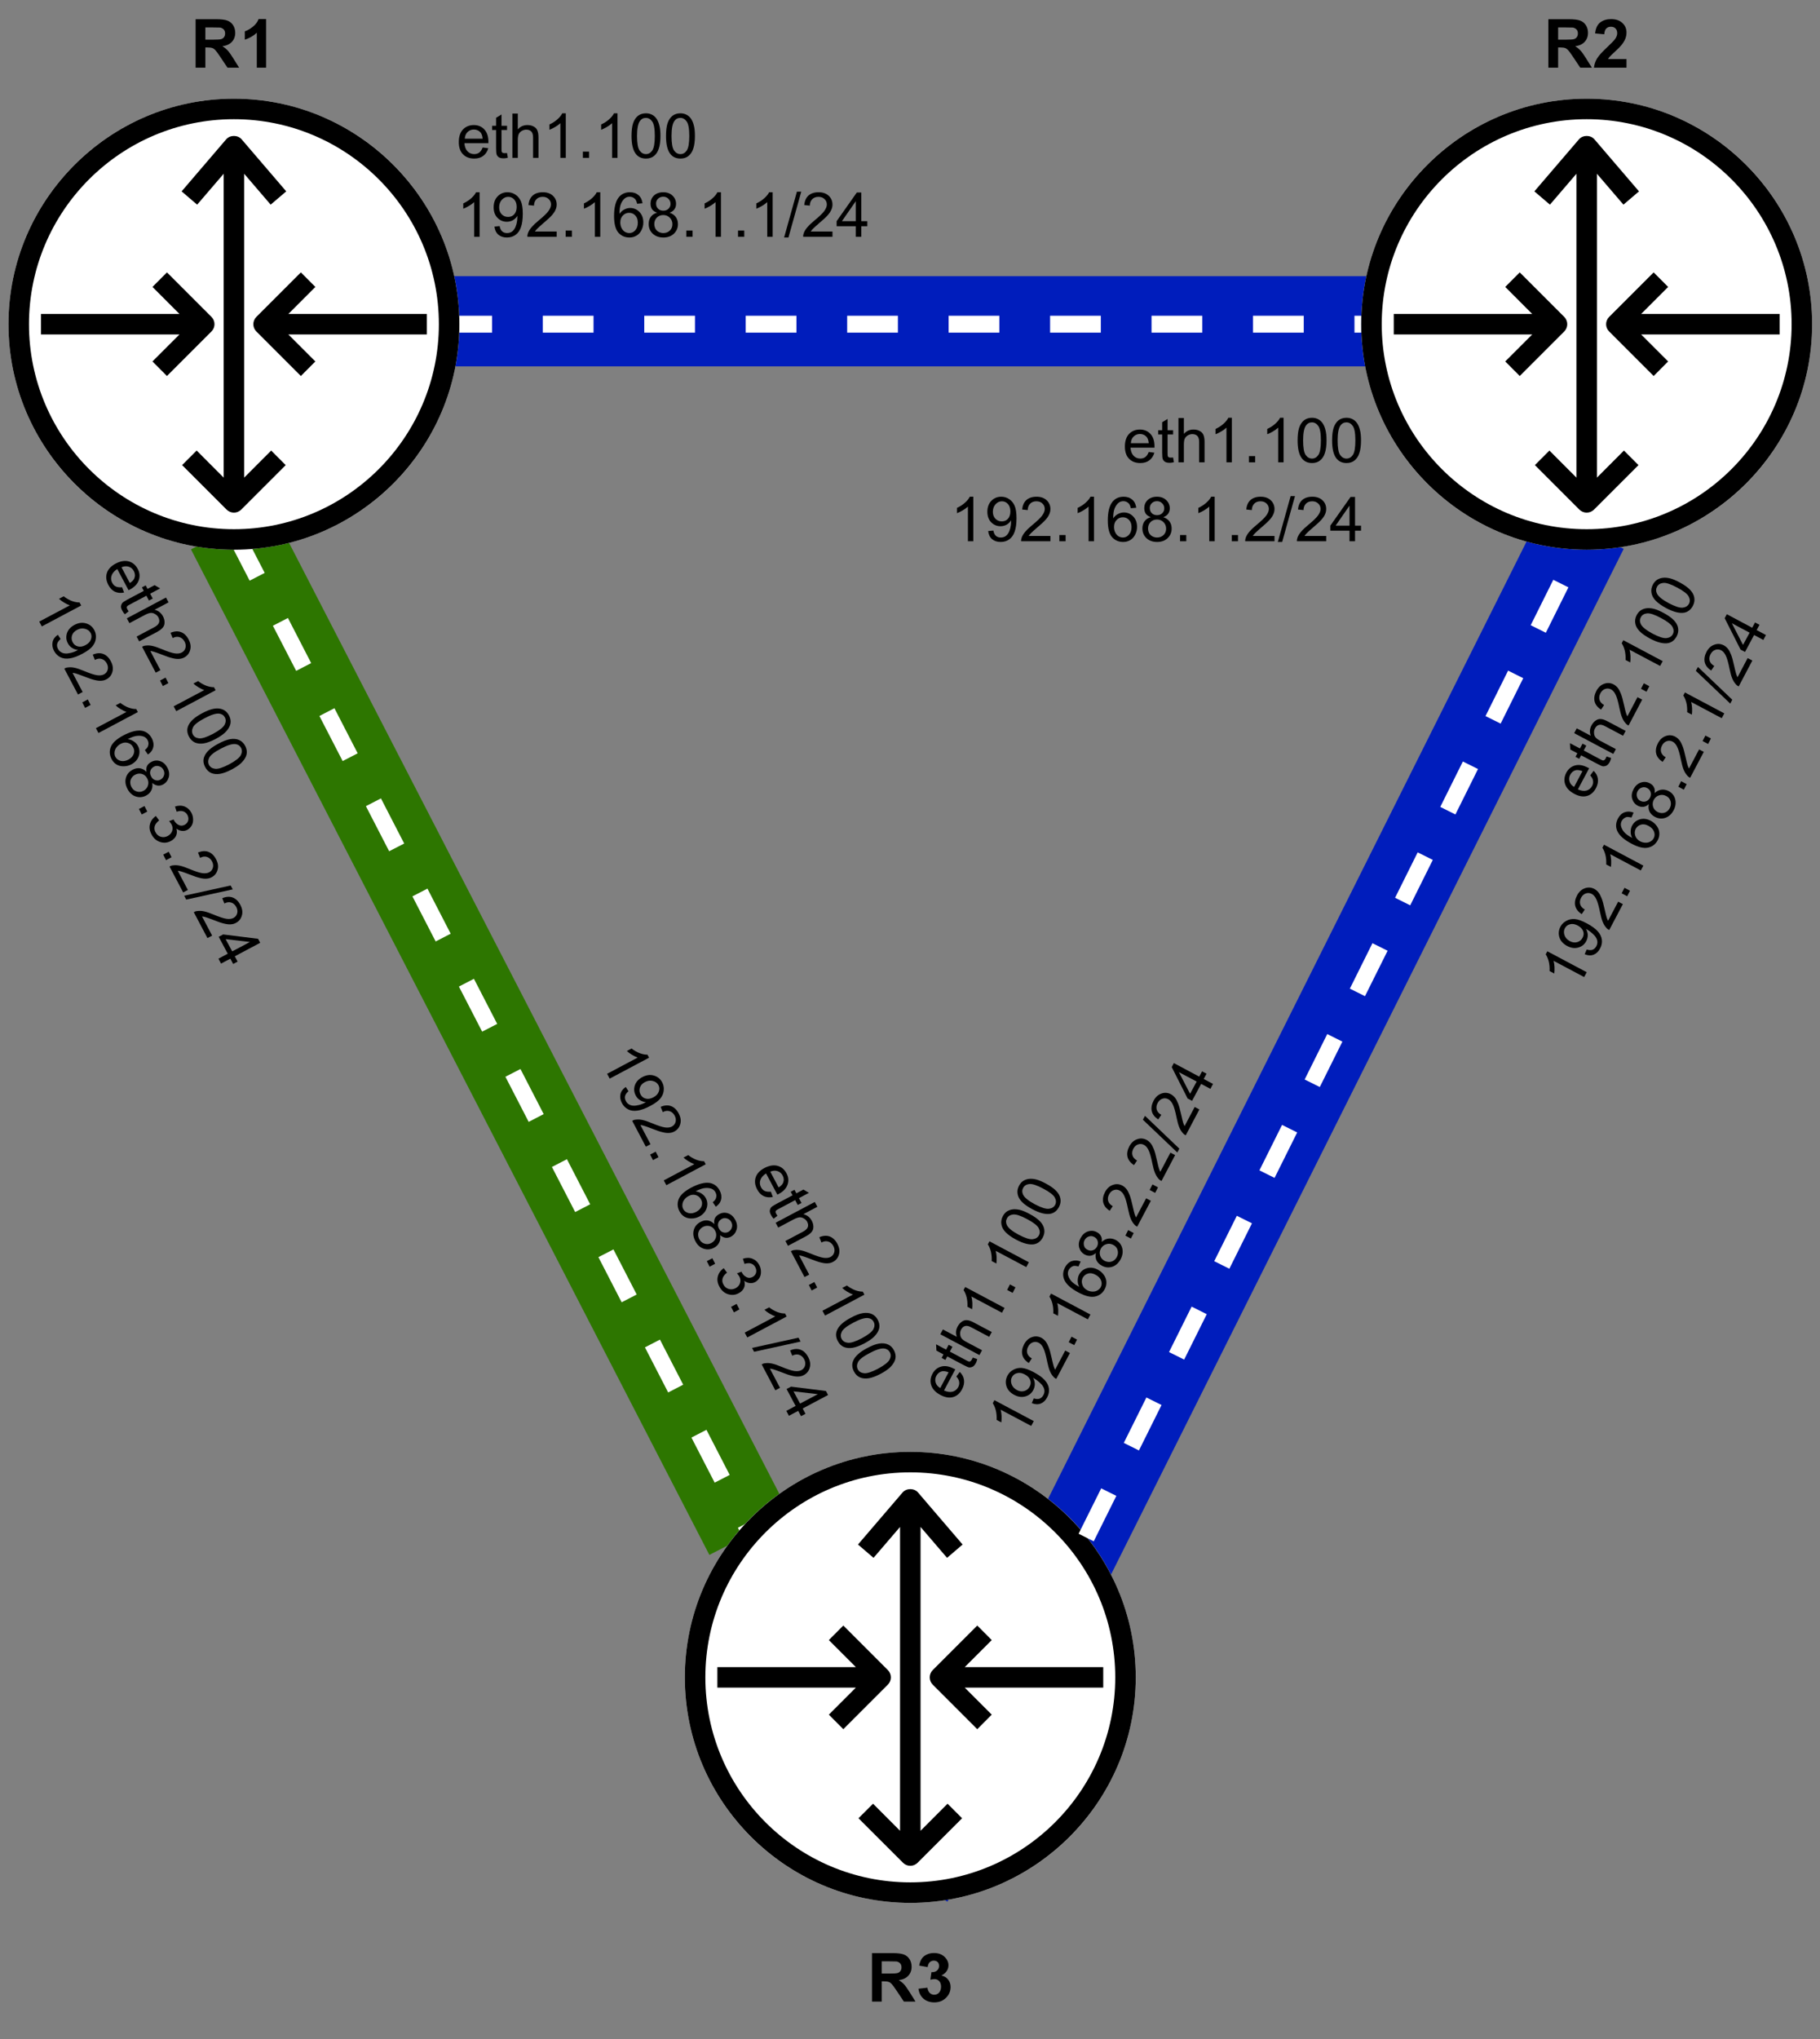 <?xml version="1.0" encoding="UTF-8" standalone="no"?>
<svg
   width="241.92pt"
   height="270.96pt"
   viewBox="0 0 241.92 270.96"
   version="1.1"
   id="svg481"
   xmlns:xlink="http://www.w3.org/1999/xlink"
   xmlns="http://www.w3.org/2000/svg"
   xmlns:svg="http://www.w3.org/2000/svg">
  <rect x="0" y="0" width="241.92" height="270.96" fill="#808080" stroke="none"/>
  <defs
     id="defs145">
    <g
       id="g137">
      <g
         id="glyph-0-0">
        <path
           d="M 1.031 0 L 1.031 -5.141 L 5.141 -5.141 L 5.141 0 Z M 1.156 -0.125 L 5.016 -0.125 L 5.016 -5.016 L 1.156 -5.016 Z M 1.156 -0.125 "
           id="path2" />
      </g>
      <g
         id="glyph-0-1">
        <path
           d="M 3.469 -1.375 L 4.219 -1.281 C 4.094 -0.844 3.867 -0.504 3.547 -0.266 C 3.234 -0.023 2.832 0.094 2.344 0.094 C 1.719 0.094 1.219 -0.098 0.844 -0.484 C 0.477 -0.867 0.297 -1.406 0.297 -2.094 C 0.297 -2.812 0.477 -3.367 0.844 -3.766 C 1.219 -4.16 1.703 -4.359 2.297 -4.359 C 2.867 -4.359 3.332 -4.164 3.688 -3.781 C 4.051 -3.395 4.234 -2.848 4.234 -2.141 C 4.234 -2.098 4.234 -2.035 4.234 -1.953 L 1.047 -1.953 C 1.078 -1.484 1.211 -1.125 1.453 -0.875 C 1.691 -0.625 1.988 -0.5 2.344 -0.5 C 2.602 -0.5 2.828 -0.566 3.016 -0.703 C 3.203 -0.848 3.352 -1.07 3.469 -1.375 Z M 1.094 -2.547 L 3.469 -2.547 C 3.438 -2.898 3.348 -3.172 3.203 -3.359 C 2.973 -3.629 2.672 -3.766 2.297 -3.766 C 1.973 -3.766 1.695 -3.656 1.469 -3.438 C 1.238 -3.219 1.113 -2.922 1.094 -2.547 Z M 1.094 -2.547 "
           id="path5" />
      </g>
      <g
         id="glyph-0-2">
        <path
           d="M 2.125 -0.641 L 2.234 -0.016 C 2.023 0.035 1.844 0.062 1.688 0.062 C 1.414 0.062 1.207 0.02 1.062 -0.062 C 0.926 -0.145 0.828 -0.254 0.766 -0.391 C 0.703 -0.523 0.672 -0.812 0.672 -1.25 L 0.672 -3.703 L 0.141 -3.703 L 0.141 -4.266 L 0.672 -4.266 L 0.672 -5.328 L 1.391 -5.766 L 1.391 -4.266 L 2.125 -4.266 L 2.125 -3.703 L 1.391 -3.703 L 1.391 -1.203 C 1.391 -1.004 1.398 -0.875 1.422 -0.812 C 1.453 -0.75 1.492 -0.703 1.547 -0.672 C 1.609 -0.641 1.695 -0.625 1.812 -0.625 C 1.883 -0.625 1.988 -0.629 2.125 -0.641 Z M 2.125 -0.641 "
           id="path8" />
      </g>
      <g
         id="glyph-0-3">
        <path
           d="M 0.547 0 L 0.547 -5.891 L 1.266 -5.891 L 1.266 -3.781 C 1.598 -4.164 2.023 -4.359 2.547 -4.359 C 2.859 -4.359 3.129 -4.297 3.359 -4.172 C 3.598 -4.055 3.766 -3.883 3.859 -3.656 C 3.961 -3.438 4.016 -3.117 4.016 -2.703 L 4.016 0 L 3.297 0 L 3.297 -2.703 C 3.297 -3.066 3.219 -3.332 3.062 -3.5 C 2.906 -3.664 2.68 -3.75 2.391 -3.75 C 2.18 -3.75 1.977 -3.691 1.781 -3.578 C 1.594 -3.461 1.457 -3.312 1.375 -3.125 C 1.301 -2.938 1.266 -2.676 1.266 -2.344 L 1.266 0 Z M 0.547 0 "
           id="path11" />
      </g>
      <g
         id="glyph-0-4">
        <path
           d="M 3.062 0 L 2.344 0 L 2.344 -4.609 C 2.164 -4.441 1.938 -4.273 1.656 -4.109 C 1.375 -3.941 1.117 -3.816 0.891 -3.734 L 0.891 -4.438 C 1.297 -4.625 1.648 -4.852 1.953 -5.125 C 2.254 -5.395 2.469 -5.66 2.594 -5.922 L 3.062 -5.922 Z M 3.062 0 "
           id="path14" />
      </g>
      <g
         id="glyph-0-5">
        <path
           d="M 0.75 0 L 0.75 -0.828 L 1.578 -0.828 L 1.578 0 Z M 0.75 0 "
           id="path17" />
      </g>
      <g
         id="glyph-0-6">
        <path
           d="M 0.344 -2.906 C 0.344 -3.602 0.41 -4.164 0.547 -4.594 C 0.691 -5.02 0.906 -5.348 1.188 -5.578 C 1.477 -5.805 1.836 -5.922 2.266 -5.922 C 2.578 -5.922 2.852 -5.852 3.094 -5.719 C 3.332 -5.594 3.531 -5.41 3.688 -5.172 C 3.844 -4.93 3.961 -4.641 4.047 -4.297 C 4.141 -3.953 4.188 -3.488 4.188 -2.906 C 4.188 -2.219 4.113 -1.66 3.969 -1.234 C 3.832 -0.805 3.617 -0.477 3.328 -0.25 C 3.047 -0.02 2.691 0.094 2.266 0.094 C 1.691 0.094 1.242 -0.109 0.922 -0.516 C 0.535 -1.004 0.344 -1.801 0.344 -2.906 Z M 1.078 -2.906 C 1.078 -1.938 1.191 -1.289 1.422 -0.969 C 1.648 -0.656 1.93 -0.5 2.266 -0.5 C 2.598 -0.5 2.875 -0.656 3.094 -0.969 C 3.32 -1.289 3.438 -1.938 3.438 -2.906 C 3.438 -3.875 3.32 -4.516 3.094 -4.828 C 2.875 -5.148 2.594 -5.312 2.25 -5.312 C 1.914 -5.312 1.648 -5.172 1.453 -4.891 C 1.203 -4.535 1.078 -3.875 1.078 -2.906 Z M 1.078 -2.906 "
           id="path20" />
      </g>
      <g
         id="glyph-0-7">
        <path
           d="M 0.453 -1.359 L 1.141 -1.422 C 1.203 -1.098 1.316 -0.863 1.484 -0.719 C 1.648 -0.57 1.863 -0.5 2.125 -0.5 C 2.344 -0.5 2.535 -0.547 2.703 -0.641 C 2.867 -0.742 3.004 -0.879 3.109 -1.047 C 3.223 -1.223 3.316 -1.453 3.391 -1.734 C 3.461 -2.023 3.5 -2.32 3.5 -2.625 C 3.5 -2.656 3.5 -2.707 3.5 -2.781 C 3.352 -2.539 3.156 -2.348 2.906 -2.203 C 2.656 -2.066 2.383 -2 2.094 -2 C 1.602 -2 1.188 -2.176 0.844 -2.531 C 0.508 -2.883 0.344 -3.348 0.344 -3.922 C 0.344 -4.523 0.52 -5.008 0.875 -5.375 C 1.227 -5.738 1.664 -5.922 2.188 -5.922 C 2.57 -5.922 2.922 -5.816 3.234 -5.609 C 3.555 -5.398 3.801 -5.102 3.969 -4.719 C 4.133 -4.344 4.219 -3.789 4.219 -3.062 C 4.219 -2.312 4.133 -1.711 3.969 -1.266 C 3.812 -0.816 3.57 -0.477 3.25 -0.25 C 2.926 -0.02 2.547 0.094 2.109 0.094 C 1.648 0.094 1.27 -0.031 0.969 -0.281 C 0.676 -0.539 0.504 -0.898 0.453 -1.359 Z M 3.406 -3.969 C 3.406 -4.383 3.297 -4.711 3.078 -4.953 C 2.859 -5.191 2.594 -5.312 2.281 -5.312 C 1.957 -5.312 1.676 -5.18 1.438 -4.922 C 1.195 -4.66 1.078 -4.32 1.078 -3.906 C 1.078 -3.531 1.191 -3.223 1.422 -2.984 C 1.648 -2.754 1.93 -2.641 2.266 -2.641 C 2.598 -2.641 2.867 -2.754 3.078 -2.984 C 3.297 -3.223 3.406 -3.551 3.406 -3.969 Z M 3.406 -3.969 "
           id="path23" />
      </g>
      <g
         id="glyph-0-8">
        <path
           d="M 4.141 -0.703 L 4.141 0 L 0.25 0 C 0.238 -0.176 0.266 -0.344 0.328 -0.5 C 0.43 -0.77 0.594 -1.031 0.812 -1.281 C 1.031 -1.539 1.344 -1.836 1.75 -2.172 C 2.395 -2.703 2.828 -3.117 3.047 -3.422 C 3.273 -3.734 3.391 -4.023 3.391 -4.297 C 3.391 -4.586 3.285 -4.828 3.078 -5.016 C 2.879 -5.211 2.613 -5.312 2.281 -5.312 C 1.938 -5.312 1.66 -5.207 1.453 -5 C 1.242 -4.789 1.133 -4.504 1.125 -4.141 L 0.391 -4.219 C 0.441 -4.77 0.629 -5.191 0.953 -5.484 C 1.285 -5.773 1.734 -5.922 2.297 -5.922 C 2.859 -5.922 3.305 -5.766 3.641 -5.453 C 3.973 -5.141 4.141 -4.75 4.141 -4.281 C 4.141 -4.039 4.086 -3.805 3.984 -3.578 C 3.891 -3.359 3.727 -3.117 3.5 -2.859 C 3.281 -2.609 2.91 -2.266 2.391 -1.828 C 1.961 -1.461 1.688 -1.211 1.562 -1.078 C 1.438 -0.953 1.332 -0.828 1.25 -0.703 Z M 4.141 -0.703 "
           id="path26" />
      </g>
      <g
         id="glyph-0-9">
        <path
           d="M 4.094 -4.453 L 3.375 -4.391 C 3.312 -4.68 3.223 -4.891 3.109 -5.016 C 2.91 -5.223 2.664 -5.328 2.375 -5.328 C 2.145 -5.328 1.941 -5.258 1.766 -5.125 C 1.547 -4.957 1.367 -4.711 1.234 -4.391 C 1.098 -4.078 1.031 -3.629 1.031 -3.047 C 1.207 -3.305 1.422 -3.5 1.672 -3.625 C 1.922 -3.758 2.18 -3.828 2.453 -3.828 C 2.941 -3.828 3.352 -3.648 3.688 -3.297 C 4.031 -2.941 4.203 -2.477 4.203 -1.906 C 4.203 -1.539 4.117 -1.195 3.953 -0.875 C 3.797 -0.562 3.578 -0.32 3.297 -0.156 C 3.023 0.008 2.711 0.094 2.359 0.094 C 1.754 0.094 1.258 -0.125 0.875 -0.562 C 0.5 -1.008 0.312 -1.742 0.312 -2.766 C 0.312 -3.898 0.52 -4.727 0.938 -5.25 C 1.301 -5.695 1.797 -5.922 2.422 -5.922 C 2.891 -5.922 3.27 -5.789 3.562 -5.531 C 3.863 -5.27 4.039 -4.91 4.094 -4.453 Z M 1.141 -1.906 C 1.141 -1.656 1.191 -1.414 1.297 -1.188 C 1.398 -0.969 1.547 -0.797 1.734 -0.672 C 1.93 -0.555 2.133 -0.5 2.344 -0.5 C 2.645 -0.5 2.906 -0.617 3.125 -0.859 C 3.352 -1.109 3.469 -1.445 3.469 -1.875 C 3.469 -2.281 3.359 -2.598 3.141 -2.828 C 2.922 -3.066 2.645 -3.188 2.312 -3.188 C 1.988 -3.188 1.711 -3.066 1.484 -2.828 C 1.254 -2.598 1.141 -2.289 1.141 -1.906 Z M 1.141 -1.906 "
           id="path29" />
      </g>
      <g
         id="glyph-0-10">
        <path
           d="M 1.453 -3.203 C 1.148 -3.305 0.926 -3.457 0.781 -3.656 C 0.645 -3.863 0.578 -4.113 0.578 -4.406 C 0.578 -4.832 0.727 -5.191 1.031 -5.484 C 1.344 -5.773 1.754 -5.922 2.266 -5.922 C 2.773 -5.922 3.188 -5.77 3.5 -5.469 C 3.812 -5.164 3.969 -4.801 3.969 -4.375 C 3.969 -4.102 3.895 -3.863 3.75 -3.656 C 3.613 -3.457 3.398 -3.305 3.109 -3.203 C 3.473 -3.078 3.75 -2.883 3.938 -2.625 C 4.125 -2.363 4.219 -2.051 4.219 -1.688 C 4.219 -1.176 4.035 -0.75 3.672 -0.406 C 3.316 -0.07 2.852 0.094 2.281 0.094 C 1.695 0.094 1.223 -0.078 0.859 -0.422 C 0.504 -0.766 0.328 -1.191 0.328 -1.703 C 0.328 -2.086 0.426 -2.41 0.625 -2.672 C 0.82 -2.93 1.098 -3.109 1.453 -3.203 Z M 1.312 -4.422 C 1.312 -4.141 1.398 -3.91 1.578 -3.734 C 1.754 -3.555 1.988 -3.469 2.281 -3.469 C 2.562 -3.469 2.789 -3.555 2.969 -3.734 C 3.145 -3.91 3.234 -4.125 3.234 -4.375 C 3.234 -4.645 3.141 -4.867 2.953 -5.047 C 2.773 -5.234 2.547 -5.328 2.266 -5.328 C 1.992 -5.328 1.766 -5.238 1.578 -5.062 C 1.398 -4.883 1.312 -4.672 1.312 -4.422 Z M 1.078 -1.703 C 1.078 -1.492 1.125 -1.289 1.219 -1.094 C 1.32 -0.906 1.469 -0.758 1.656 -0.656 C 1.852 -0.551 2.062 -0.5 2.281 -0.5 C 2.625 -0.5 2.91 -0.609 3.141 -0.828 C 3.367 -1.047 3.484 -1.328 3.484 -1.672 C 3.484 -2.023 3.363 -2.316 3.125 -2.547 C 2.895 -2.773 2.609 -2.891 2.266 -2.891 C 1.922 -2.891 1.633 -2.773 1.406 -2.547 C 1.188 -2.316 1.078 -2.035 1.078 -1.703 Z M 1.078 -1.703 "
           id="path32" />
      </g>
      <g
         id="glyph-0-11">
        <path
           d="M 0 0.094 L 1.703 -6 L 2.281 -6 L 0.578 0.094 Z M 0 0.094 "
           id="path35" />
      </g>
      <g
         id="glyph-0-12">
        <path
           d="M 2.656 0 L 2.656 -1.406 L 0.109 -1.406 L 0.109 -2.078 L 2.797 -5.891 L 3.391 -5.891 L 3.391 -2.078 L 4.188 -2.078 L 4.188 -1.406 L 3.391 -1.406 L 3.391 0 Z M 2.656 -2.078 L 2.656 -4.734 L 0.812 -2.078 Z M 2.656 -2.078 "
           id="path38" />
      </g>
      <g
         id="glyph-1-0">
        <path
           d="M 0.484 -0.906 L -4.047 -3.312 L -2.125 -6.938 L 2.406 -4.531 Z M 0.438 -1.078 L 2.25 -4.484 L -2.062 -6.781 L -3.875 -3.375 Z M 0.438 -1.078 "
           id="path41" />
      </g>
      <g
         id="glyph-1-1">
        <path
           d="M 0.406 -3.703 L 0.859 -4.312 C 1.18 -4.008 1.367 -3.66 1.422 -3.266 C 1.484 -2.867 1.398 -2.453 1.172 -2.016 C 0.879 -1.461 0.477 -1.113 -0.031 -0.969 C -0.539 -0.832 -1.098 -0.926 -1.703 -1.25 C -2.336 -1.582 -2.742 -2.004 -2.922 -2.516 C -3.098 -3.023 -3.047 -3.547 -2.766 -4.078 C -2.492 -4.578 -2.102 -4.895 -1.594 -5.031 C -1.094 -5.164 -0.531 -5.066 0.094 -4.734 C 0.133 -4.711 0.191 -4.688 0.266 -4.656 L -1.234 -1.844 C -0.805 -1.656 -0.426 -1.602 -0.094 -1.688 C 0.238 -1.781 0.488 -1.984 0.656 -2.297 C 0.781 -2.535 0.82 -2.77 0.781 -3 C 0.75 -3.227 0.625 -3.461 0.406 -3.703 Z M -1.734 -2.172 L -0.625 -4.266 C -0.945 -4.391 -1.227 -4.438 -1.469 -4.406 C -1.812 -4.332 -2.07 -4.129 -2.25 -3.797 C -2.406 -3.504 -2.438 -3.207 -2.344 -2.906 C -2.258 -2.602 -2.055 -2.359 -1.734 -2.172 Z M -1.734 -2.172 "
           id="path44" />
      </g>
      <g
         id="glyph-1-2">
        <path
           d="M 0.438 -2.172 L 1.031 -1.969 C 0.988 -1.77 0.93 -1.598 0.859 -1.453 C 0.723 -1.211 0.582 -1.051 0.438 -0.969 C 0.301 -0.895 0.156 -0.859 0 -0.859 C -0.145 -0.867 -0.41 -0.977 -0.797 -1.188 L -2.953 -2.328 L -3.203 -1.859 L -3.703 -2.125 L -3.453 -2.594 L -4.391 -3.094 L -4.438 -3.938 L -3.109 -3.234 L -2.766 -3.875 L -2.266 -3.609 L -2.609 -2.969 L -0.406 -1.797 C -0.227 -1.703 -0.109 -1.648 -0.047 -1.641 C 0.016 -1.641 0.07 -1.656 0.125 -1.688 C 0.188 -1.727 0.242 -1.797 0.297 -1.891 C 0.336 -1.961 0.383 -2.055 0.438 -2.172 Z M 0.438 -2.172 "
           id="path47" />
      </g>
      <g
         id="glyph-1-3">
        <path
           d="M 0.25 -0.484 L -4.953 -3.25 L -4.609 -3.891 L -2.75 -2.906 C -2.926 -3.375 -2.891 -3.836 -2.641 -4.297 C -2.492 -4.566 -2.312 -4.773 -2.094 -4.922 C -1.883 -5.078 -1.656 -5.145 -1.406 -5.125 C -1.164 -5.113 -0.863 -5.008 -0.5 -4.812 L 1.891 -3.547 L 1.547 -2.906 L -0.844 -4.172 C -1.164 -4.348 -1.438 -4.406 -1.656 -4.344 C -1.875 -4.289 -2.051 -4.133 -2.188 -3.875 C -2.289 -3.688 -2.332 -3.477 -2.312 -3.25 C -2.301 -3.031 -2.234 -2.844 -2.109 -2.688 C -1.984 -2.531 -1.77 -2.375 -1.469 -2.219 L 0.594 -1.125 Z M 0.25 -0.484 "
           id="path50" />
      </g>
      <g
         id="glyph-1-4">
        <path
           d="M 1.312 -3.984 L 1.938 -3.656 L 0.125 -0.219 C -0.039 -0.289 -0.176 -0.395 -0.281 -0.531 C -0.469 -0.738 -0.625 -1 -0.75 -1.312 C -0.875 -1.625 -0.988 -2.039 -1.094 -2.562 C -1.258 -3.383 -1.426 -3.969 -1.594 -4.312 C -1.758 -4.656 -1.961 -4.891 -2.203 -5.016 C -2.461 -5.148 -2.723 -5.172 -2.984 -5.078 C -3.242 -4.992 -3.453 -4.805 -3.609 -4.516 C -3.773 -4.211 -3.816 -3.914 -3.734 -3.625 C -3.648 -3.344 -3.445 -3.113 -3.125 -2.938 L -3.531 -2.328 C -4 -2.629 -4.285 -2.992 -4.391 -3.422 C -4.492 -3.848 -4.414 -4.312 -4.156 -4.812 C -3.895 -5.301 -3.547 -5.617 -3.109 -5.766 C -2.68 -5.922 -2.258 -5.891 -1.844 -5.672 C -1.633 -5.555 -1.453 -5.398 -1.297 -5.203 C -1.148 -5.016 -1.016 -4.758 -0.891 -4.438 C -0.766 -4.125 -0.629 -3.633 -0.484 -2.969 C -0.359 -2.414 -0.27 -2.055 -0.219 -1.891 C -0.164 -1.723 -0.102 -1.57 -0.031 -1.438 Z M 1.312 -3.984 "
           id="path53" />
      </g>
      <g
         id="glyph-1-5">
        <path
           d="M 0.359 -0.656 L -0.375 -1.047 L 0 -1.781 L 0.734 -1.391 Z M 0.359 -0.656 "
           id="path56" />
      </g>
      <g
         id="glyph-1-6">
        <path
           d="M 1.438 -2.703 L 1.094 -2.062 L -2.969 -4.219 C -2.906 -3.988 -2.863 -3.711 -2.844 -3.391 C -2.832 -3.066 -2.844 -2.781 -2.875 -2.531 L -3.5 -2.859 C -3.477 -3.316 -3.516 -3.738 -3.609 -4.125 C -3.711 -4.52 -3.848 -4.836 -4.016 -5.078 L -3.797 -5.484 Z M 1.438 -2.703 "
           id="path59" />
      </g>
      <g
         id="glyph-1-7">
        <path
           d="M -2.406 -1.656 C -3.02 -1.988 -3.484 -2.316 -3.797 -2.641 C -4.109 -2.961 -4.297 -3.305 -4.359 -3.672 C -4.43 -4.035 -4.367 -4.406 -4.172 -4.781 C -4.023 -5.062 -3.836 -5.273 -3.609 -5.422 C -3.379 -5.566 -3.117 -5.656 -2.828 -5.688 C -2.547 -5.719 -2.234 -5.691 -1.891 -5.609 C -1.547 -5.523 -1.113 -5.344 -0.594 -5.062 C 0.008 -4.738 0.461 -4.414 0.766 -4.094 C 1.078 -3.77 1.266 -3.426 1.328 -3.062 C 1.398 -2.695 1.336 -2.328 1.141 -1.953 C 0.867 -1.441 0.484 -1.141 -0.016 -1.047 C -0.641 -0.941 -1.438 -1.145 -2.406 -1.656 Z M -2.062 -2.312 C -1.207 -1.863 -0.582 -1.664 -0.188 -1.719 C 0.195 -1.77 0.469 -1.941 0.625 -2.234 C 0.781 -2.523 0.77 -2.844 0.594 -3.188 C 0.414 -3.539 -0.098 -3.941 -0.953 -4.391 C -1.805 -4.848 -2.426 -5.051 -2.812 -5 C -3.195 -4.957 -3.469 -4.785 -3.625 -4.484 C -3.781 -4.191 -3.781 -3.891 -3.625 -3.578 C -3.438 -3.191 -2.914 -2.77 -2.062 -2.312 Z M -2.062 -2.312 "
           id="path62" />
      </g>
      <g
         id="glyph-1-8">
        <path
           d="M -0.984 -1.047 L -0.719 -1.672 C -0.406 -1.578 -0.145 -1.566 0.062 -1.641 C 0.27 -1.723 0.438 -1.879 0.562 -2.109 C 0.664 -2.305 0.711 -2.5 0.703 -2.688 C 0.691 -2.883 0.633 -3.066 0.531 -3.234 C 0.438 -3.41 0.273 -3.598 0.047 -3.797 C -0.172 -4.004 -0.41 -4.18 -0.672 -4.328 C -0.703 -4.336 -0.75 -4.363 -0.812 -4.406 C -0.664 -4.156 -0.586 -3.883 -0.578 -3.594 C -0.578 -3.312 -0.645 -3.039 -0.781 -2.781 C -1.008 -2.352 -1.359 -2.07 -1.828 -1.938 C -2.305 -1.801 -2.801 -1.867 -3.312 -2.141 C -3.844 -2.422 -4.188 -2.801 -4.344 -3.281 C -4.5 -3.77 -4.453 -4.25 -4.203 -4.719 C -4.023 -5.051 -3.766 -5.305 -3.422 -5.484 C -3.086 -5.672 -2.711 -5.75 -2.297 -5.719 C -1.891 -5.688 -1.363 -5.5 -0.719 -5.156 C -0.051 -4.801 0.438 -4.445 0.75 -4.094 C 1.062 -3.75 1.242 -3.379 1.297 -2.984 C 1.348 -2.586 1.27 -2.195 1.062 -1.812 C 0.852 -1.406 0.566 -1.129 0.203 -0.984 C -0.16 -0.848 -0.555 -0.867 -0.984 -1.047 Z M -1.906 -4.859 C -2.281 -5.055 -2.617 -5.113 -2.922 -5.031 C -3.234 -4.957 -3.461 -4.785 -3.609 -4.516 C -3.766 -4.234 -3.785 -3.922 -3.672 -3.578 C -3.555 -3.242 -3.316 -2.977 -2.953 -2.781 C -2.617 -2.602 -2.289 -2.562 -1.969 -2.656 C -1.656 -2.75 -1.422 -2.941 -1.266 -3.234 C -1.109 -3.523 -1.082 -3.816 -1.188 -4.109 C -1.301 -4.41 -1.539 -4.66 -1.906 -4.859 Z M -1.906 -4.859 "
           id="path65" />
      </g>
      <g
         id="glyph-1-9">
        <path
           d="M -2.016 -5.703 L -2.297 -5.047 C -2.578 -5.117 -2.801 -5.141 -2.969 -5.109 C -3.238 -5.023 -3.445 -4.852 -3.594 -4.594 C -3.695 -4.395 -3.734 -4.188 -3.703 -3.969 C -3.648 -3.688 -3.516 -3.41 -3.297 -3.141 C -3.086 -2.879 -2.723 -2.613 -2.203 -2.344 C -2.348 -2.613 -2.414 -2.891 -2.406 -3.172 C -2.406 -3.461 -2.344 -3.727 -2.219 -3.969 C -1.988 -4.395 -1.641 -4.676 -1.172 -4.812 C -0.703 -4.945 -0.219 -4.879 0.281 -4.609 C 0.602 -4.441 0.867 -4.207 1.078 -3.906 C 1.285 -3.613 1.395 -3.305 1.406 -2.984 C 1.426 -2.66 1.352 -2.344 1.188 -2.031 C 0.906 -1.5 0.477 -1.172 -0.094 -1.047 C -0.664 -0.922 -1.398 -1.098 -2.297 -1.578 C -3.305 -2.109 -3.941 -2.68 -4.203 -3.297 C -4.422 -3.828 -4.383 -4.367 -4.094 -4.922 C -3.875 -5.336 -3.578 -5.613 -3.203 -5.75 C -2.828 -5.883 -2.43 -5.867 -2.016 -5.703 Z M -1.156 -1.891 C -0.938 -1.773 -0.703 -1.711 -0.453 -1.703 C -0.203 -1.691 0.02 -1.742 0.219 -1.859 C 0.414 -1.973 0.562 -2.117 0.656 -2.297 C 0.801 -2.566 0.816 -2.859 0.703 -3.172 C 0.586 -3.484 0.344 -3.738 -0.031 -3.938 C -0.383 -4.133 -0.711 -4.191 -1.016 -4.109 C -1.328 -4.023 -1.566 -3.836 -1.734 -3.547 C -1.879 -3.254 -1.898 -2.953 -1.797 -2.641 C -1.703 -2.328 -1.488 -2.078 -1.156 -1.891 Z M -1.156 -1.891 "
           id="path68" />
      </g>
      <g
         id="glyph-1-10">
        <path
           d="M -2.141 -2.781 C -2.379 -2.57 -2.617 -2.453 -2.859 -2.422 C -3.109 -2.391 -3.363 -2.441 -3.625 -2.578 C -4 -2.785 -4.242 -3.094 -4.359 -3.5 C -4.473 -3.906 -4.41 -4.332 -4.172 -4.781 C -3.93 -5.227 -3.602 -5.52 -3.188 -5.656 C -2.77 -5.789 -2.375 -5.754 -2 -5.547 C -1.758 -5.422 -1.582 -5.25 -1.469 -5.031 C -1.352 -4.812 -1.32 -4.551 -1.375 -4.25 C -1.082 -4.52 -0.773 -4.672 -0.453 -4.703 C -0.141 -4.742 0.176 -4.68 0.5 -4.516 C 0.945 -4.273 1.234 -3.914 1.359 -3.438 C 1.484 -2.957 1.414 -2.469 1.156 -1.969 C 0.875 -1.445 0.5 -1.109 0.031 -0.953 C -0.438 -0.805 -0.895 -0.852 -1.344 -1.094 C -1.688 -1.281 -1.926 -1.52 -2.062 -1.812 C -2.195 -2.102 -2.223 -2.426 -2.141 -2.781 Z M -3.297 -3.234 C -3.047 -3.098 -2.801 -3.066 -2.562 -3.141 C -2.32 -3.211 -2.129 -3.379 -1.984 -3.641 C -1.859 -3.891 -1.832 -4.133 -1.906 -4.375 C -1.977 -4.613 -2.125 -4.789 -2.344 -4.906 C -2.582 -5.039 -2.82 -5.066 -3.062 -4.984 C -3.312 -4.91 -3.504 -4.75 -3.641 -4.5 C -3.766 -4.258 -3.789 -4.016 -3.719 -3.766 C -3.656 -3.523 -3.516 -3.348 -3.297 -3.234 Z M -1 -1.75 C -0.82 -1.656 -0.625 -1.602 -0.406 -1.594 C -0.188 -1.594 0.016 -1.648 0.203 -1.766 C 0.391 -1.891 0.535 -2.051 0.641 -2.25 C 0.797 -2.551 0.832 -2.852 0.75 -3.156 C 0.664 -3.469 0.473 -3.703 0.172 -3.859 C -0.141 -4.023 -0.453 -4.055 -0.766 -3.953 C -1.078 -3.859 -1.316 -3.66 -1.484 -3.359 C -1.641 -3.055 -1.672 -2.75 -1.578 -2.438 C -1.484 -2.133 -1.289 -1.906 -1 -1.75 Z M -1 -1.75 "
           id="path71" />
      </g>
      <g
         id="glyph-1-11">
        <path
           d="M 0.078 0.047 L -4.5 -4.312 L -4.219 -4.828 L 0.344 -0.469 Z M 0.078 0.047 "
           id="path74" />
      </g>
      <g
         id="glyph-1-12">
        <path
           d="M 1.25 -2.344 L 0.016 -3 L -1.188 -0.75 L -1.781 -1.062 L -3.891 -5.234 L -3.609 -5.766 L -0.234 -3.969 L 0.141 -4.672 L 0.734 -4.359 L 0.359 -3.656 L 1.594 -3 Z M -0.578 -3.312 L -2.938 -4.562 L -1.453 -1.688 Z M -0.578 -3.312 "
           id="path77" />
      </g>
      <g
         id="glyph-2-0">
        <path
           d="M 0.484 0.906 L 5.016 -1.5 L 6.938 2.125 L 2.406 4.531 Z M 0.656 0.953 L 2.469 4.359 L 6.781 2.062 L 4.969 -1.344 Z M 0.656 0.953 "
           id="path80" />
      </g>
      <g
         id="glyph-2-1">
        <path
           d="M 2.844 2.422 L 3.109 3.125 C 2.66 3.219 2.254 3.18 1.891 3.016 C 1.535 2.848 1.242 2.547 1.016 2.109 C 0.723 1.555 0.66 1.023 0.828 0.516 C 0.992 0.016 1.379 -0.395 1.984 -0.719 C 2.617 -1.051 3.195 -1.148 3.719 -1.016 C 4.238 -0.879 4.641 -0.547 4.922 -0.016 C 5.191 0.484 5.238 0.984 5.062 1.484 C 4.895 1.984 4.5 2.398 3.875 2.734 C 3.832 2.754 3.773 2.781 3.703 2.812 L 2.203 0 C 1.816 0.25 1.566 0.535 1.453 0.859 C 1.336 1.191 1.363 1.516 1.531 1.828 C 1.656 2.066 1.82 2.234 2.031 2.328 C 2.25 2.422 2.52 2.453 2.844 2.422 Z M 2.766 -0.234 L 3.875 1.859 C 4.176 1.672 4.375 1.469 4.469 1.25 C 4.602 0.926 4.582 0.598 4.406 0.266 C 4.25 -0.023 4.02 -0.219 3.719 -0.312 C 3.426 -0.406 3.109 -0.379 2.766 -0.234 Z M 2.766 -0.234 "
           id="path83" />
      </g>
      <g
         id="glyph-2-2">
        <path
           d="M 1.562 1.578 L 1.062 1.969 C 0.914 1.812 0.805 1.66 0.734 1.516 C 0.598 1.273 0.535 1.07 0.547 0.906 C 0.566 0.75 0.617 0.609 0.703 0.484 C 0.797 0.367 1.035 0.207 1.422 0 L 3.578 -1.141 L 3.328 -1.609 L 3.828 -1.875 L 4.078 -1.406 L 5.016 -1.906 L 5.75 -1.469 L 4.422 -0.766 L 4.766 -0.125 L 4.266 0.141 L 3.922 -0.5 L 1.719 0.672 C 1.539 0.766 1.43 0.832 1.391 0.875 C 1.348 0.926 1.32 0.984 1.312 1.047 C 1.312 1.117 1.336 1.203 1.391 1.297 C 1.43 1.367 1.488 1.461 1.562 1.578 Z M 1.562 1.578 "
           id="path86" />
      </g>
      <g
         id="glyph-2-3">
        <path
           d="M 0.25 0.484 L 5.453 -2.281 L 5.797 -1.641 L 3.938 -0.656 C 4.426 -0.539 4.797 -0.254 5.047 0.203 C 5.191 0.473 5.266 0.738 5.266 1 C 5.273 1.27 5.203 1.5 5.047 1.688 C 4.898 1.883 4.645 2.082 4.281 2.281 L 1.891 3.547 L 1.547 2.906 L 3.938 1.641 C 4.258 1.461 4.457 1.266 4.531 1.047 C 4.602 0.836 4.57 0.602 4.438 0.344 C 4.332 0.156 4.18 0.008 3.984 -0.094 C 3.797 -0.207 3.602 -0.254 3.406 -0.234 C 3.207 -0.211 2.957 -0.125 2.656 0.031 L 0.594 1.125 Z M 0.25 0.484 "
           id="path89" />
      </g>
      <g
         id="glyph-2-4">
        <path
           d="M 2.562 3.328 L 1.938 3.656 L 0.125 0.219 C 0.27 0.125 0.426 0.07 0.594 0.062 C 0.883 0.02 1.191 0.035 1.516 0.109 C 1.836 0.18 2.25 0.32 2.75 0.531 C 3.52 0.852 4.094 1.039 4.469 1.094 C 4.844 1.145 5.148 1.109 5.391 0.984 C 5.648 0.848 5.816 0.641 5.891 0.359 C 5.961 0.086 5.922 -0.191 5.766 -0.484 C 5.598 -0.785 5.375 -0.977 5.094 -1.062 C 4.812 -1.156 4.508 -1.113 4.188 -0.938 L 3.906 -1.641 C 4.414 -1.859 4.879 -1.891 5.297 -1.734 C 5.711 -1.578 6.051 -1.25 6.312 -0.75 C 6.57 -0.258 6.641 0.203 6.516 0.641 C 6.398 1.086 6.133 1.422 5.719 1.641 C 5.508 1.754 5.281 1.816 5.031 1.828 C 4.789 1.848 4.504 1.816 4.172 1.734 C 3.836 1.66 3.359 1.5 2.734 1.25 C 2.211 1.051 1.863 0.926 1.688 0.875 C 1.508 0.82 1.352 0.789 1.219 0.781 Z M 2.562 3.328 "
           id="path92" />
      </g>
      <g
         id="glyph-2-5">
        <path
           d="M 0.359 0.656 L 1.094 0.266 L 1.469 1 L 0.734 1.391 Z M 0.359 0.656 "
           id="path95" />
      </g>
      <g
         id="glyph-2-6">
        <path
           d="M 1.438 2.703 L 1.094 2.062 L 5.156 -0.094 C 4.926 -0.176 4.672 -0.301 4.391 -0.469 C 4.117 -0.633 3.895 -0.801 3.719 -0.969 L 4.344 -1.297 C 4.695 -1.023 5.062 -0.816 5.438 -0.672 C 5.82 -0.535 6.16 -0.473 6.453 -0.484 L 6.672 -0.078 Z M 1.438 2.703 "
           id="path98" />
      </g>
      <g
         id="glyph-2-7">
        <path
           d="M 2.719 -1.062 C 3.332 -1.395 3.863 -1.598 4.312 -1.672 C 4.758 -1.742 5.148 -1.707 5.484 -1.562 C 5.828 -1.414 6.098 -1.156 6.297 -0.781 C 6.441 -0.5 6.516 -0.223 6.516 0.047 C 6.516 0.316 6.441 0.578 6.297 0.828 C 6.16 1.078 5.961 1.32 5.703 1.562 C 5.441 1.801 5.051 2.062 4.531 2.344 C 3.926 2.664 3.398 2.863 2.953 2.938 C 2.516 3.008 2.125 2.973 1.781 2.828 C 1.445 2.68 1.18 2.422 0.984 2.047 C 0.711 1.535 0.68 1.047 0.891 0.578 C 1.141 -0.004 1.75 -0.551 2.719 -1.062 Z M 3.062 -0.406 C 2.207 0.039 1.691 0.441 1.516 0.797 C 1.348 1.148 1.344 1.473 1.5 1.766 C 1.656 2.055 1.926 2.223 2.312 2.266 C 2.695 2.316 3.316 2.117 4.172 1.672 C 5.023 1.211 5.539 0.805 5.719 0.453 C 5.895 0.109 5.906 -0.211 5.75 -0.516 C 5.594 -0.805 5.344 -0.973 5 -1.016 C 4.562 -1.066 3.914 -0.863 3.062 -0.406 Z M 3.062 -0.406 "
           id="path101" />
      </g>
      <g
         id="glyph-2-8">
        <path
           d="M 1.422 -0.234 L 1.781 0.328 C 1.531 0.547 1.379 0.758 1.328 0.969 C 1.273 1.188 1.312 1.41 1.438 1.641 C 1.539 1.836 1.676 1.984 1.844 2.078 C 2.008 2.18 2.191 2.238 2.391 2.25 C 2.598 2.27 2.844 2.242 3.125 2.172 C 3.414 2.109 3.691 2.004 3.953 1.859 C 3.984 1.848 4.031 1.82 4.094 1.781 C 3.82 1.758 3.562 1.672 3.312 1.516 C 3.07 1.367 2.883 1.164 2.75 0.906 C 2.52 0.477 2.477 0.031 2.625 -0.438 C 2.781 -0.906 3.113 -1.273 3.625 -1.547 C 4.156 -1.828 4.664 -1.895 5.156 -1.75 C 5.645 -1.613 6.016 -1.312 6.266 -0.844 C 6.441 -0.508 6.508 -0.156 6.469 0.219 C 6.438 0.602 6.289 0.957 6.031 1.281 C 5.781 1.602 5.332 1.938 4.688 2.281 C 4.02 2.633 3.453 2.844 2.984 2.906 C 2.516 2.977 2.102 2.926 1.75 2.75 C 1.395 2.57 1.113 2.289 0.906 1.906 C 0.695 1.5 0.633 1.102 0.719 0.719 C 0.801 0.344 1.035 0.023 1.422 -0.234 Z M 5.094 1.141 C 5.469 0.941 5.707 0.688 5.812 0.375 C 5.926 0.07 5.91 -0.211 5.766 -0.484 C 5.609 -0.766 5.359 -0.945 5.016 -1.031 C 4.672 -1.125 4.316 -1.07 3.953 -0.875 C 3.617 -0.695 3.398 -0.453 3.297 -0.141 C 3.203 0.172 3.234 0.473 3.391 0.766 C 3.547 1.055 3.773 1.238 4.078 1.312 C 4.391 1.395 4.727 1.336 5.094 1.141 Z M 5.094 1.141 "
           id="path104" />
      </g>
      <g
         id="glyph-2-9">
        <path
           d="M 5.859 1.516 L 5.453 0.922 C 5.691 0.723 5.832 0.547 5.875 0.391 C 5.977 0.117 5.957 -0.145 5.812 -0.406 C 5.707 -0.602 5.555 -0.75 5.359 -0.844 C 5.098 -0.957 4.797 -1 4.453 -0.969 C 4.117 -0.945 3.691 -0.801 3.172 -0.531 C 3.484 -0.488 3.754 -0.383 3.984 -0.219 C 4.223 -0.062 4.406 0.133 4.531 0.375 C 4.758 0.801 4.797 1.25 4.641 1.719 C 4.484 2.188 4.156 2.555 3.656 2.828 C 3.332 2.992 2.992 3.078 2.641 3.078 C 2.285 3.086 1.969 3.008 1.688 2.844 C 1.414 2.676 1.195 2.438 1.031 2.125 C 0.75 1.594 0.711 1.055 0.922 0.516 C 1.129 -0.023 1.68 -0.535 2.578 -1.016 C 3.586 -1.547 4.422 -1.754 5.078 -1.641 C 5.648 -1.523 6.082 -1.191 6.375 -0.641 C 6.594 -0.223 6.656 0.176 6.562 0.562 C 6.469 0.945 6.234 1.266 5.859 1.516 Z M 2.219 0.109 C 2 0.223 1.816 0.379 1.672 0.578 C 1.523 0.773 1.441 0.988 1.422 1.219 C 1.398 1.445 1.438 1.648 1.531 1.828 C 1.676 2.098 1.91 2.273 2.234 2.359 C 2.555 2.441 2.906 2.383 3.281 2.188 C 3.633 1.988 3.863 1.738 3.969 1.438 C 4.082 1.133 4.055 0.836 3.891 0.547 C 3.742 0.254 3.508 0.062 3.188 -0.031 C 2.875 -0.125 2.551 -0.078 2.219 0.109 Z M 2.219 0.109 "
           id="path107" />
      </g>
      <g
         id="glyph-2-10">
        <path
           d="M 3.516 -0.219 C 3.461 -0.531 3.488 -0.797 3.594 -1.016 C 3.707 -1.234 3.895 -1.41 4.156 -1.547 C 4.531 -1.754 4.922 -1.789 5.328 -1.656 C 5.734 -1.52 6.055 -1.227 6.297 -0.781 C 6.535 -0.332 6.594 0.098 6.469 0.516 C 6.344 0.93 6.094 1.242 5.719 1.453 C 5.477 1.578 5.238 1.625 5 1.594 C 4.758 1.562 4.52 1.445 4.281 1.25 C 4.344 1.625 4.301 1.953 4.156 2.234 C 4.02 2.523 3.789 2.754 3.469 2.922 C 3.02 3.16 2.562 3.203 2.094 3.047 C 1.625 2.891 1.258 2.562 1 2.062 C 0.719 1.539 0.645 1.039 0.781 0.562 C 0.914 0.094 1.207 -0.258 1.656 -0.5 C 2 -0.688 2.332 -0.754 2.656 -0.703 C 2.977 -0.648 3.266 -0.488 3.516 -0.219 Z M 4.516 -0.922 C 4.266 -0.785 4.102 -0.598 4.031 -0.359 C 3.957 -0.117 3.992 0.129 4.141 0.391 C 4.266 0.641 4.445 0.801 4.688 0.875 C 4.926 0.945 5.156 0.926 5.375 0.812 C 5.613 0.676 5.77 0.484 5.844 0.234 C 5.926 -0.004 5.898 -0.25 5.766 -0.5 C 5.641 -0.738 5.453 -0.895 5.203 -0.969 C 4.961 -1.051 4.734 -1.035 4.516 -0.922 Z M 2 0.156 C 1.82 0.25 1.672 0.383 1.547 0.562 C 1.422 0.75 1.359 0.945 1.359 1.156 C 1.359 1.375 1.41 1.582 1.516 1.781 C 1.672 2.082 1.898 2.281 2.203 2.375 C 2.504 2.477 2.805 2.453 3.109 2.297 C 3.422 2.129 3.625 1.883 3.719 1.562 C 3.812 1.25 3.773 0.941 3.609 0.641 C 3.453 0.336 3.219 0.141 2.906 0.047 C 2.594 -0.035 2.289 0 2 0.156 Z M 2 0.156 "
           id="path110" />
      </g>
      <g
         id="glyph-2-11">
        <path
           d="M 1.531 -0.438 L 1.969 0.156 C 1.633 0.426 1.438 0.691 1.375 0.953 C 1.312 1.223 1.348 1.477 1.484 1.719 C 1.641 2.031 1.875 2.234 2.188 2.328 C 2.508 2.422 2.82 2.383 3.125 2.219 C 3.414 2.062 3.609 1.836 3.703 1.547 C 3.797 1.254 3.766 0.961 3.609 0.672 C 3.535 0.547 3.43 0.406 3.297 0.25 L 3.891 0.031 C 3.91 0.07 3.926 0.102 3.938 0.125 C 4.082 0.406 4.285 0.613 4.547 0.75 C 4.805 0.895 5.082 0.891 5.375 0.734 C 5.602 0.609 5.754 0.426 5.828 0.188 C 5.898 -0.051 5.867 -0.301 5.734 -0.562 C 5.609 -0.801 5.422 -0.961 5.172 -1.047 C 4.93 -1.129 4.641 -1.113 4.297 -1 L 4.078 -1.688 C 4.547 -1.844 4.973 -1.844 5.359 -1.688 C 5.742 -1.539 6.047 -1.258 6.266 -0.844 C 6.41 -0.562 6.484 -0.27 6.484 0.031 C 6.492 0.344 6.426 0.617 6.281 0.859 C 6.133 1.098 5.945 1.281 5.719 1.406 C 5.488 1.531 5.25 1.578 5 1.547 C 4.75 1.523 4.504 1.426 4.266 1.25 C 4.367 1.594 4.352 1.91 4.219 2.203 C 4.082 2.492 3.844 2.727 3.5 2.906 C 3.051 3.145 2.578 3.18 2.078 3.016 C 1.586 2.848 1.211 2.508 0.953 2 C 0.703 1.539 0.633 1.094 0.75 0.656 C 0.863 0.219 1.125 -0.145 1.531 -0.438 Z M 1.531 -0.438 "
           id="path113" />
      </g>
      <g
         id="glyph-2-12">
        <path
           d="M -0.078 0.047 L 6.094 -1.312 L 6.375 -0.797 L 0.188 0.562 Z M -0.078 0.047 "
           id="path116" />
      </g>
      <g
         id="glyph-2-13">
        <path
           d="M 1.25 2.344 L 2.484 1.688 L 1.281 -0.562 L 1.875 -0.875 L 6.516 -0.297 L 6.797 0.234 L 3.422 2.031 L 3.797 2.734 L 3.203 3.047 L 2.828 2.344 L 1.594 3 Z M 3.078 1.375 L 5.438 0.125 L 2.203 -0.25 Z M 3.078 1.375 "
           id="path119" />
      </g>
      <g
         id="glyph-3-0">
        <path
           d="M 1.125 0 L 1.125 -5.609 L 5.609 -5.609 L 5.609 0 Z M 1.266 -0.141 L 5.469 -0.141 L 5.469 -5.469 L 1.266 -5.469 Z M 1.266 -0.141 "
           id="path122" />
      </g>
      <g
         id="glyph-3-1">
        <path
           d="M 0.656 0 L 0.656 -6.438 L 3.391 -6.438 C 4.078 -6.438 4.578 -6.375 4.891 -6.25 C 5.203 -6.133 5.453 -5.93 5.641 -5.641 C 5.828 -5.348 5.922 -5.008 5.922 -4.625 C 5.922 -4.145 5.773 -3.75 5.484 -3.438 C 5.203 -3.125 4.781 -2.926 4.219 -2.844 C 4.5 -2.676 4.727 -2.492 4.906 -2.297 C 5.094 -2.098 5.344 -1.75 5.656 -1.25 L 6.438 0 L 4.891 0 L 3.953 -1.406 C 3.617 -1.906 3.391 -2.219 3.266 -2.344 C 3.141 -2.477 3.008 -2.566 2.875 -2.609 C 2.738 -2.66 2.52 -2.688 2.219 -2.688 L 1.953 -2.688 L 1.953 0 Z M 1.953 -3.719 L 2.922 -3.719 C 3.547 -3.719 3.93 -3.742 4.078 -3.797 C 4.234 -3.848 4.352 -3.938 4.438 -4.062 C 4.531 -4.188 4.578 -4.348 4.578 -4.547 C 4.578 -4.766 4.52 -4.938 4.406 -5.062 C 4.289 -5.195 4.129 -5.285 3.922 -5.328 C 3.816 -5.336 3.5 -5.344 2.969 -5.344 L 1.953 -5.344 Z M 1.953 -3.719 "
           id="path125" />
      </g>
      <g
         id="glyph-3-2">
        <path
           d="M 3.531 0 L 2.297 0 L 2.297 -4.641 C 1.848 -4.223 1.316 -3.914 0.703 -3.719 L 0.703 -4.828 C 1.023 -4.93 1.375 -5.129 1.75 -5.422 C 2.133 -5.723 2.395 -6.066 2.531 -6.453 L 3.531 -6.453 Z M 3.531 0 "
           id="path128" />
      </g>
      <g
         id="glyph-3-3">
        <path
           d="M 0.344 -1.703 L 1.531 -1.844 C 1.57 -1.539 1.676 -1.305 1.844 -1.141 C 2.008 -0.984 2.207 -0.906 2.438 -0.906 C 2.695 -0.906 2.91 -1 3.078 -1.188 C 3.254 -1.383 3.344 -1.648 3.344 -1.984 C 3.344 -2.297 3.258 -2.539 3.094 -2.719 C 2.926 -2.895 2.723 -2.984 2.484 -2.984 C 2.328 -2.984 2.141 -2.957 1.922 -2.906 L 2.062 -3.906 C 2.395 -3.895 2.645 -3.969 2.812 -4.125 C 2.988 -4.281 3.078 -4.484 3.078 -4.734 C 3.078 -4.953 3.016 -5.125 2.891 -5.25 C 2.766 -5.375 2.594 -5.438 2.375 -5.438 C 2.164 -5.438 1.984 -5.363 1.828 -5.219 C 1.68 -5.07 1.594 -4.859 1.562 -4.578 L 0.438 -4.781 C 0.508 -5.164 0.625 -5.473 0.781 -5.703 C 0.945 -5.941 1.172 -6.125 1.453 -6.25 C 1.734 -6.383 2.051 -6.453 2.406 -6.453 C 3.02 -6.453 3.508 -6.258 3.875 -5.875 C 4.176 -5.562 4.328 -5.207 4.328 -4.812 C 4.328 -4.25 4.016 -3.797 3.391 -3.453 C 3.766 -3.379 4.062 -3.203 4.281 -2.922 C 4.5 -2.648 4.609 -2.32 4.609 -1.938 C 4.609 -1.363 4.398 -0.879 3.984 -0.484 C 3.578 -0.086 3.066 0.109 2.453 0.109 C 1.867 0.109 1.383 -0.055 1 -0.391 C 0.625 -0.723 0.406 -1.16 0.344 -1.703 Z M 0.344 -1.703 "
           id="path131" />
      </g>
      <g
         id="glyph-3-4">
        <path
           d="M 4.547 -1.141 L 4.547 0 L 0.219 0 C 0.27 -0.438 0.41 -0.848 0.641 -1.234 C 0.879 -1.617 1.344 -2.129 2.031 -2.766 C 2.582 -3.285 2.922 -3.641 3.047 -3.828 C 3.223 -4.078 3.312 -4.328 3.312 -4.578 C 3.312 -4.859 3.234 -5.07 3.078 -5.219 C 2.93 -5.363 2.727 -5.438 2.469 -5.438 C 2.219 -5.438 2.016 -5.359 1.859 -5.203 C 1.703 -5.047 1.613 -4.789 1.594 -4.438 L 0.375 -4.547 C 0.445 -5.234 0.676 -5.723 1.062 -6.016 C 1.445 -6.305 1.926 -6.453 2.5 -6.453 C 3.133 -6.453 3.633 -6.281 4 -5.938 C 4.363 -5.602 4.547 -5.18 4.547 -4.672 C 4.547 -4.379 4.492 -4.102 4.391 -3.844 C 4.285 -3.582 4.117 -3.305 3.891 -3.016 C 3.742 -2.828 3.473 -2.551 3.078 -2.188 C 2.691 -1.832 2.445 -1.598 2.344 -1.484 C 2.238 -1.367 2.156 -1.254 2.094 -1.141 Z M 4.547 -1.141 "
           id="path134" />
      </g>
    </g>
    <clipPath
       id="clip-0">
      <path
         clip-rule="nonzero"
         d="M 0 0 L 241.922 0 L 241.922 268.973 L 0 268.973 Z M 0 0 "
         id="path139" />
    </clipPath>
    <clipPath
       id="clip-1">
      <path
         clip-rule="nonzero"
         d="M 0 0 L 241.922 0 L 241.922 268.973 L 0 268.973 Z M 0 0 "
         id="path142" />
    </clipPath>
  </defs>
  <path
     fill="none"
     stroke-width="16"
     stroke-linecap="butt"
     stroke-linejoin="miter"
     stroke="rgb(0%, 11.369%, 73.729%)"
     stroke-opacity="1"
     stroke-miterlimit="10"
     d="M 77.799 57.002 L 244.2 57.002 "
     transform="matrix(0.749, 0, 0, 0.749, 0, 0)"
     id="path147" />
  <g
     fill="#000000"
     fill-opacity="1"
     id="g165">
    <use
       xlink:href="#glyph-0-1"
       x="60.687"
       y="20.978"
       id="use149" />
    <use
       xlink:href="#glyph-0-2"
       x="65.271"
       y="20.978"
       id="use151" />
    <use
       xlink:href="#glyph-0-3"
       x="67.561"
       y="20.978"
       id="use153" />
    <use
       xlink:href="#glyph-0-4"
       x="72.144"
       y="20.978"
       id="use155" />
    <use
       xlink:href="#glyph-0-5"
       x="76.728"
       y="20.978"
       id="use157" />
    <use
       xlink:href="#glyph-0-4"
       x="79.017"
       y="20.978"
       id="use159" />
    <use
       xlink:href="#glyph-0-6"
       x="83.601"
       y="20.978"
       id="use161" />
    <use
       xlink:href="#glyph-0-6"
       x="88.184"
       y="20.978"
       id="use163" />
  </g>
  <g
     fill="#000000"
     fill-opacity="1"
     id="g195">
    <use
       xlink:href="#glyph-0-4"
       x="60.687"
       y="31.467"
       id="use167" />
    <use
       xlink:href="#glyph-0-7"
       x="65.271"
       y="31.467"
       id="use169" />
    <use
       xlink:href="#glyph-0-8"
       x="69.854"
       y="31.467"
       id="use171" />
    <use
       xlink:href="#glyph-0-5"
       x="74.438"
       y="31.467"
       id="use173" />
    <use
       xlink:href="#glyph-0-4"
       x="76.728"
       y="31.467"
       id="use175" />
    <use
       xlink:href="#glyph-0-9"
       x="81.311"
       y="31.467"
       id="use177" />
    <use
       xlink:href="#glyph-0-10"
       x="85.895"
       y="31.467"
       id="use179" />
    <use
       xlink:href="#glyph-0-5"
       x="90.478"
       y="31.467"
       id="use181" />
    <use
       xlink:href="#glyph-0-4"
       x="92.768"
       y="31.467"
       id="use183" />
    <use
       xlink:href="#glyph-0-5"
       x="97.351"
       y="31.467"
       id="use185" />
    <use
       xlink:href="#glyph-0-4"
       x="99.641"
       y="31.467"
       id="use187" />
    <use
       xlink:href="#glyph-0-11"
       x="104.225"
       y="31.467"
       id="use189" />
    <use
       xlink:href="#glyph-0-8"
       x="106.514"
       y="31.467"
       id="use191" />
    <use
       xlink:href="#glyph-0-12"
       x="111.098"
       y="31.467"
       id="use193" />
  </g>
  <g
     fill="#000000"
     fill-opacity="1"
     id="g213">
    <use
       xlink:href="#glyph-0-1"
       x="149.225"
       y="61.437"
       id="use197" />
    <use
       xlink:href="#glyph-0-2"
       x="153.808"
       y="61.437"
       id="use199" />
    <use
       xlink:href="#glyph-0-3"
       x="156.098"
       y="61.437"
       id="use201" />
    <use
       xlink:href="#glyph-0-4"
       x="160.682"
       y="61.437"
       id="use203" />
    <use
       xlink:href="#glyph-0-5"
       x="165.265"
       y="61.437"
       id="use205" />
    <use
       xlink:href="#glyph-0-4"
       x="167.555"
       y="61.437"
       id="use207" />
    <use
       xlink:href="#glyph-0-6"
       x="172.138"
       y="61.437"
       id="use209" />
    <use
       xlink:href="#glyph-0-6"
       x="176.722"
       y="61.437"
       id="use211" />
  </g>
  <g
     fill="#000000"
     fill-opacity="1"
     id="g243">
    <use
       xlink:href="#glyph-0-4"
       x="126.315"
       y="71.926"
       id="use215" />
    <use
       xlink:href="#glyph-0-7"
       x="130.898"
       y="71.926"
       id="use217" />
    <use
       xlink:href="#glyph-0-8"
       x="135.482"
       y="71.926"
       id="use219" />
    <use
       xlink:href="#glyph-0-5"
       x="140.065"
       y="71.926"
       id="use221" />
    <use
       xlink:href="#glyph-0-4"
       x="142.355"
       y="71.926"
       id="use223" />
    <use
       xlink:href="#glyph-0-9"
       x="146.939"
       y="71.926"
       id="use225" />
    <use
       xlink:href="#glyph-0-10"
       x="151.522"
       y="71.926"
       id="use227" />
    <use
       xlink:href="#glyph-0-5"
       x="156.106"
       y="71.926"
       id="use229" />
    <use
       xlink:href="#glyph-0-4"
       x="158.395"
       y="71.926"
       id="use231" />
    <use
       xlink:href="#glyph-0-5"
       x="162.979"
       y="71.926"
       id="use233" />
    <use
       xlink:href="#glyph-0-8"
       x="165.269"
       y="71.926"
       id="use235" />
    <use
       xlink:href="#glyph-0-11"
       x="169.852"
       y="71.926"
       id="use237" />
    <use
       xlink:href="#glyph-0-8"
       x="172.142"
       y="71.926"
       id="use239" />
    <use
       xlink:href="#glyph-0-12"
       x="176.725"
       y="71.926"
       id="use241" />
  </g>
  <g
     clip-path="url(#clip-0)"
     id="g247">
    <path
       fill="none"
       stroke-width="16"
       stroke-linecap="butt"
       stroke-linejoin="miter"
       stroke="#001dbc"
       stroke-opacity="1"
       stroke-miterlimit="10"
       d="M 280.998,93.8 161,333.798"
       transform="scale(0.749)"
       id="path245" />
  </g>
  <g
     fill="#000000"
     fill-opacity="1"
     id="g265">
    <use
       xlink:href="#glyph-1-1"
       x="210.97"
       y="106.742"
       id="use249" />
    <use
       xlink:href="#glyph-1-2"
       x="213.121"
       y="102.695"
       id="use251" />
    <use
       xlink:href="#glyph-1-3"
       x="214.196"
       y="100.673"
       id="use253" />
    <use
       xlink:href="#glyph-1-4"
       x="216.348"
       y="96.626"
       id="use255" />
    <use
       xlink:href="#glyph-1-5"
       x="218.5"
       y="92.579"
       id="use257" />
    <use
       xlink:href="#glyph-1-6"
       x="219.575"
       y="90.558"
       id="use259" />
    <use
       xlink:href="#glyph-1-7"
       x="221.727"
       y="86.511"
       id="use261" />
    <use
       xlink:href="#glyph-1-7"
       x="223.879"
       y="82.464"
       id="use263" />
  </g>
  <g
     fill="#000000"
     fill-opacity="1"
     id="g295">
    <use
       xlink:href="#glyph-1-6"
       x="209.475"
       y="131.895"
       id="use267" />
    <use
       xlink:href="#glyph-1-8"
       x="211.627"
       y="127.848"
       id="use269" />
    <use
       xlink:href="#glyph-1-4"
       x="213.779"
       y="123.801"
       id="use271" />
    <use
       xlink:href="#glyph-1-5"
       x="215.931"
       y="119.754"
       id="use273" />
    <use
       xlink:href="#glyph-1-6"
       x="217.006"
       y="117.732"
       id="use275" />
    <use
       xlink:href="#glyph-1-9"
       x="219.158"
       y="113.685"
       id="use277" />
    <use
       xlink:href="#glyph-1-10"
       x="221.31"
       y="109.638"
       id="use279" />
    <use
       xlink:href="#glyph-1-5"
       x="223.461"
       y="105.591"
       id="use281" />
    <use
       xlink:href="#glyph-1-4"
       x="224.536"
       y="103.569"
       id="use283" />
    <use
       xlink:href="#glyph-1-5"
       x="226.688"
       y="99.522"
       id="use285" />
    <use
       xlink:href="#glyph-1-6"
       x="227.763"
       y="97.5"
       id="use287" />
    <use
       xlink:href="#glyph-1-11"
       x="229.915"
       y="93.453"
       id="use289" />
    <use
       xlink:href="#glyph-1-4"
       x="230.99"
       y="91.432"
       id="use291" />
    <use
       xlink:href="#glyph-1-12"
       x="233.142"
       y="87.385"
       id="use293" />
  </g>
  <g
     fill="#000000"
     fill-opacity="1"
     id="g313">
    <use
       xlink:href="#glyph-1-1"
       x="126.714"
       y="186.621"
       id="use297" />
    <use
       xlink:href="#glyph-1-2"
       x="128.866"
       y="182.574"
       id="use299" />
    <use
       xlink:href="#glyph-1-3"
       x="129.941"
       y="180.552"
       id="use301" />
    <use
       xlink:href="#glyph-1-6"
       x="132.093"
       y="176.505"
       id="use303" />
    <use
       xlink:href="#glyph-1-5"
       x="134.245"
       y="172.458"
       id="use305" />
    <use
       xlink:href="#glyph-1-6"
       x="135.32"
       y="170.436"
       id="use307" />
    <use
       xlink:href="#glyph-1-7"
       x="137.472"
       y="166.389"
       id="use309" />
    <use
       xlink:href="#glyph-1-7"
       x="139.624"
       y="162.342"
       id="use311" />
  </g>
  <g
     fill="#000000"
     fill-opacity="1"
     id="g343">
    <use
       xlink:href="#glyph-1-6"
       x="135.976"
       y="191.545"
       id="use315" />
    <use
       xlink:href="#glyph-1-8"
       x="138.128"
       y="187.498"
       id="use317" />
    <use
       xlink:href="#glyph-1-4"
       x="140.28"
       y="183.451"
       id="use319" />
    <use
       xlink:href="#glyph-1-5"
       x="142.431"
       y="179.404"
       id="use321" />
    <use
       xlink:href="#glyph-1-6"
       x="143.506"
       y="177.382"
       id="use323" />
    <use
       xlink:href="#glyph-1-9"
       x="145.658"
       y="173.335"
       id="use325" />
    <use
       xlink:href="#glyph-1-10"
       x="147.81"
       y="169.288"
       id="use327" />
    <use
       xlink:href="#glyph-1-5"
       x="149.962"
       y="165.241"
       id="use329" />
    <use
       xlink:href="#glyph-1-4"
       x="151.037"
       y="163.22"
       id="use331" />
    <use
       xlink:href="#glyph-1-5"
       x="153.189"
       y="159.173"
       id="use333" />
    <use
       xlink:href="#glyph-1-4"
       x="154.264"
       y="157.151"
       id="use335" />
    <use
       xlink:href="#glyph-1-11"
       x="156.415"
       y="153.104"
       id="use337" />
    <use
       xlink:href="#glyph-1-4"
       x="157.49"
       y="151.082"
       id="use339" />
    <use
       xlink:href="#glyph-1-12"
       x="159.642"
       y="147.035"
       id="use341" />
  </g>
  <path
     fill-rule="nonzero"
     fill="rgb(100%, 100%, 100%)"
     fill-opacity="1"
     d="M 240.875 43.082 C 240.875 44.062 240.828 45.043 240.73 46.02 C 240.637 46.996 240.492 47.965 240.301 48.926 C 240.109 49.891 239.871 50.84 239.586 51.781 C 239.301 52.719 238.969 53.641 238.594 54.551 C 238.219 55.457 237.801 56.344 237.336 57.207 C 236.875 58.074 236.371 58.914 235.824 59.73 C 235.281 60.547 234.695 61.332 234.074 62.094 C 233.449 62.852 232.793 63.578 232.098 64.273 C 231.406 64.965 230.68 65.625 229.918 66.246 C 229.16 66.871 228.375 67.453 227.559 68 C 226.742 68.543 225.898 69.047 225.035 69.512 C 224.168 69.973 223.281 70.395 222.375 70.77 C 221.469 71.145 220.547 71.473 219.605 71.758 C 218.668 72.043 217.715 72.281 216.754 72.473 C 215.793 72.664 214.82 72.809 213.844 72.906 C 212.867 73 211.887 73.051 210.906 73.051 C 209.926 73.051 208.945 73 207.969 72.906 C 206.992 72.809 206.023 72.664 205.059 72.473 C 204.098 72.281 203.148 72.043 202.207 71.758 C 201.27 71.473 200.344 71.145 199.438 70.77 C 198.531 70.395 197.645 69.973 196.781 69.512 C 195.914 69.047 195.074 68.543 194.258 68 C 193.441 67.453 192.652 66.871 191.895 66.246 C 191.137 65.625 190.41 64.965 189.715 64.273 C 189.023 63.578 188.363 62.852 187.742 62.094 C 187.117 61.332 186.535 60.547 185.988 59.73 C 185.445 58.914 184.938 58.074 184.477 57.207 C 184.016 56.344 183.594 55.457 183.219 54.551 C 182.844 53.641 182.512 52.719 182.227 51.781 C 181.945 50.84 181.707 49.891 181.516 48.926 C 181.324 47.965 181.18 46.996 181.082 46.02 C 180.984 45.043 180.938 44.062 180.938 43.082 C 180.938 42.098 180.984 41.121 181.082 40.145 C 181.18 39.168 181.324 38.195 181.516 37.234 C 181.707 36.27 181.945 35.32 182.23 34.383 C 182.512 33.441 182.844 32.52 183.219 31.613 C 183.594 30.703 184.016 29.82 184.477 28.953 C 184.938 28.086 185.445 27.246 185.988 26.43 C 186.535 25.613 187.117 24.828 187.742 24.066 C 188.363 23.309 189.023 22.582 189.715 21.891 C 190.41 21.195 191.137 20.535 191.895 19.914 C 192.652 19.293 193.441 18.707 194.258 18.164 C 195.074 17.617 195.914 17.113 196.781 16.648 C 197.645 16.188 198.531 15.77 199.438 15.395 C 200.344 15.016 201.27 14.688 202.207 14.402 C 203.148 14.117 204.098 13.879 205.059 13.688 C 206.023 13.496 206.992 13.352 207.969 13.254 C 208.945 13.16 209.926 13.113 210.906 13.113 C 211.887 13.113 212.867 13.16 213.844 13.254 C 214.82 13.352 215.793 13.496 216.754 13.688 C 217.715 13.879 218.668 14.117 219.605 14.402 C 220.547 14.688 221.469 15.016 222.375 15.395 C 223.281 15.77 224.168 16.188 225.035 16.648 C 225.898 17.113 226.742 17.617 227.559 18.164 C 228.375 18.707 229.16 19.293 229.918 19.914 C 230.68 20.535 231.406 21.195 232.098 21.891 C 232.793 22.582 233.449 23.309 234.074 24.066 C 234.695 24.828 235.281 25.613 235.824 26.43 C 236.371 27.246 236.875 28.086 237.336 28.953 C 237.801 29.82 238.219 30.703 238.594 31.613 C 238.969 32.52 239.301 33.441 239.586 34.383 C 239.871 35.32 240.109 36.27 240.301 37.234 C 240.492 38.195 240.637 39.168 240.73 40.145 C 240.828 41.121 240.875 42.098 240.875 43.082 Z M 240.875 43.082 "
     id="path345" />
  <g
     clip-path="url(#clip-1)"
     id="g349">
    <path
       fill="none"
       stroke-width="16"
       stroke-linecap="butt"
       stroke-linejoin="miter"
       stroke="#2d7600"
       stroke-opacity="1"
       stroke-miterlimit="10"
       d="M 41.001,93.8 133.002,272.198"
       transform="scale(0.749)"
       id="path347" />
  </g>
  <g
     fill="#000000"
     fill-opacity="1"
     id="g367">
    <use
       xlink:href="#glyph-2-1"
       x="13.383"
       y="75.614"
       id="use351" />
    <use
       xlink:href="#glyph-2-2"
       x="15.535"
       y="79.661"
       id="use353" />
    <use
       xlink:href="#glyph-2-3"
       x="16.61"
       y="81.683"
       id="use355" />
    <use
       xlink:href="#glyph-2-4"
       x="18.762"
       y="85.73"
       id="use357" />
    <use
       xlink:href="#glyph-2-5"
       x="20.914"
       y="89.777"
       id="use359" />
    <use
       xlink:href="#glyph-2-6"
       x="21.989"
       y="91.799"
       id="use361" />
    <use
       xlink:href="#glyph-2-7"
       x="24.141"
       y="95.846"
       id="use363" />
    <use
       xlink:href="#glyph-2-7"
       x="26.292"
       y="99.893"
       id="use365" />
  </g>
  <g
     fill="#000000"
     fill-opacity="1"
     id="g397">
    <use
       xlink:href="#glyph-2-6"
       x="4.122"
       y="80.538"
       id="use369" />
    <use
       xlink:href="#glyph-2-8"
       x="6.274"
       y="84.585"
       id="use371" />
    <use
       xlink:href="#glyph-2-4"
       x="8.426"
       y="88.632"
       id="use373" />
    <use
       xlink:href="#glyph-2-5"
       x="10.577"
       y="92.679"
       id="use375" />
    <use
       xlink:href="#glyph-2-6"
       x="11.652"
       y="94.701"
       id="use377" />
    <use
       xlink:href="#glyph-2-9"
       x="13.804"
       y="98.748"
       id="use379" />
    <use
       xlink:href="#glyph-2-10"
       x="15.956"
       y="102.795"
       id="use381" />
    <use
       xlink:href="#glyph-2-5"
       x="18.108"
       y="106.842"
       id="use383" />
    <use
       xlink:href="#glyph-2-11"
       x="19.183"
       y="108.864"
       id="use385" />
    <use
       xlink:href="#glyph-2-5"
       x="21.335"
       y="112.911"
       id="use387" />
    <use
       xlink:href="#glyph-2-4"
       x="22.41"
       y="114.933"
       id="use389" />
    <use
       xlink:href="#glyph-2-12"
       x="24.562"
       y="118.98"
       id="use391" />
    <use
       xlink:href="#glyph-2-4"
       x="25.637"
       y="121.001"
       id="use393" />
    <use
       xlink:href="#glyph-2-13"
       x="27.788"
       y="125.048"
       id="use395" />
  </g>
  <g
     fill="#000000"
     fill-opacity="1"
     id="g415">
    <use
       xlink:href="#glyph-2-1"
       x="99.622"
       y="155.932"
       id="use399" />
    <use
       xlink:href="#glyph-2-2"
       x="101.774"
       y="159.979"
       id="use401" />
    <use
       xlink:href="#glyph-2-3"
       x="102.849"
       y="162.001"
       id="use403" />
    <use
       xlink:href="#glyph-2-4"
       x="105.001"
       y="166.048"
       id="use405" />
    <use
       xlink:href="#glyph-2-5"
       x="107.153"
       y="170.095"
       id="use407" />
    <use
       xlink:href="#glyph-2-6"
       x="108.228"
       y="172.117"
       id="use409" />
    <use
       xlink:href="#glyph-2-7"
       x="110.379"
       y="176.164"
       id="use411" />
    <use
       xlink:href="#glyph-2-7"
       x="112.531"
       y="180.211"
       id="use413" />
  </g>
  <g
     fill="#000000"
     fill-opacity="1"
     id="g445">
    <use
       xlink:href="#glyph-2-6"
       x="79.605"
       y="140.628"
       id="use417" />
    <use
       xlink:href="#glyph-2-8"
       x="81.757"
       y="144.675"
       id="use419" />
    <use
       xlink:href="#glyph-2-4"
       x="83.909"
       y="148.722"
       id="use421" />
    <use
       xlink:href="#glyph-2-5"
       x="86.061"
       y="152.769"
       id="use423" />
    <use
       xlink:href="#glyph-2-6"
       x="87.136"
       y="154.791"
       id="use425" />
    <use
       xlink:href="#glyph-2-9"
       x="89.287"
       y="158.838"
       id="use427" />
    <use
       xlink:href="#glyph-2-10"
       x="91.439"
       y="162.885"
       id="use429" />
    <use
       xlink:href="#glyph-2-5"
       x="93.591"
       y="166.932"
       id="use431" />
    <use
       xlink:href="#glyph-2-11"
       x="94.666"
       y="168.954"
       id="use433" />
    <use
       xlink:href="#glyph-2-5"
       x="96.818"
       y="173.001"
       id="use435" />
    <use
       xlink:href="#glyph-2-6"
       x="97.893"
       y="175.022"
       id="use437" />
    <use
       xlink:href="#glyph-2-12"
       x="100.045"
       y="179.069"
       id="use439" />
    <use
       xlink:href="#glyph-2-4"
       x="101.12"
       y="181.091"
       id="use441" />
    <use
       xlink:href="#glyph-2-13"
       x="103.272"
       y="185.138"
       id="use443" />
  </g>
  <path
     fill-rule="nonzero"
     fill="rgb(100%, 100%, 100%)"
     fill-opacity="1"
     d="M 150.969 222.895 C 150.969 223.875 150.922 224.855 150.824 225.832 C 150.73 226.809 150.586 227.777 150.395 228.742 C 150.203 229.703 149.965 230.656 149.68 231.594 C 149.395 232.535 149.062 233.457 148.688 234.363 C 148.312 235.27 147.895 236.156 147.43 237.023 C 146.969 237.887 146.465 238.727 145.918 239.543 C 145.371 240.359 144.789 241.148 144.168 241.906 C 143.543 242.664 142.887 243.391 142.191 244.086 C 141.496 244.781 140.77 245.438 140.012 246.062 C 139.254 246.684 138.465 247.27 137.648 247.812 C 136.832 248.359 135.992 248.863 135.129 249.324 C 134.262 249.789 133.375 250.207 132.469 250.582 C 131.562 250.957 130.641 251.289 129.699 251.574 C 128.762 251.859 127.809 252.098 126.848 252.289 C 125.883 252.48 124.914 252.625 123.938 252.719 C 122.961 252.816 121.98 252.863 121 252.863 C 120.02 252.863 119.039 252.816 118.062 252.719 C 117.086 252.625 116.117 252.48 115.152 252.289 C 114.191 252.098 113.238 251.859 112.301 251.574 C 111.359 251.289 110.438 250.957 109.531 250.582 C 108.625 250.207 107.738 249.789 106.871 249.324 C 106.008 248.863 105.168 248.359 104.352 247.812 C 103.535 247.27 102.746 246.684 101.988 246.062 C 101.23 245.438 100.504 244.781 99.809 244.086 C 99.113 243.391 98.457 242.664 97.832 241.906 C 97.211 241.148 96.625 240.359 96.082 239.543 C 95.535 238.727 95.031 237.887 94.57 237.023 C 94.105 236.156 93.688 235.27 93.312 234.363 C 92.938 233.457 92.605 232.535 92.32 231.594 C 92.035 230.656 91.797 229.703 91.605 228.742 C 91.414 227.777 91.27 226.809 91.176 225.832 C 91.078 224.855 91.031 223.875 91.031 222.895 C 91.031 221.914 91.078 220.934 91.176 219.957 C 91.27 218.98 91.414 218.012 91.605 217.047 C 91.797 216.086 92.035 215.133 92.32 214.195 C 92.605 213.258 92.938 212.332 93.312 211.426 C 93.688 210.52 94.105 209.633 94.57 208.766 C 95.031 207.902 95.535 207.062 96.082 206.246 C 96.625 205.43 97.211 204.641 97.832 203.883 C 98.457 203.125 99.113 202.398 99.809 201.703 C 100.504 201.008 101.23 200.352 101.988 199.727 C 102.746 199.105 103.535 198.523 104.352 197.977 C 105.168 197.43 106.008 196.926 106.871 196.465 C 107.738 196 108.625 195.582 109.531 195.207 C 110.438 194.832 111.359 194.5 112.301 194.215 C 113.238 193.93 114.191 193.691 115.152 193.5 C 116.117 193.309 117.086 193.168 118.062 193.07 C 119.039 192.973 120.02 192.926 121 192.926 C 121.98 192.926 122.961 192.973 123.938 193.07 C 124.914 193.168 125.883 193.309 126.848 193.5 C 127.809 193.691 128.762 193.93 129.699 194.215 C 130.641 194.5 131.562 194.832 132.469 195.207 C 133.375 195.582 134.262 196 135.129 196.465 C 135.992 196.926 136.832 197.43 137.648 197.977 C 138.465 198.523 139.254 199.105 140.012 199.727 C 140.77 200.352 141.496 201.008 142.191 201.703 C 142.887 202.398 143.543 203.125 144.168 203.883 C 144.789 204.641 145.371 205.43 145.918 206.246 C 146.465 207.062 146.969 207.902 147.43 208.766 C 147.895 209.633 148.312 210.52 148.688 211.426 C 149.062 212.332 149.395 213.258 149.68 214.195 C 149.965 215.133 150.203 216.086 150.395 217.047 C 150.586 218.012 150.73 218.98 150.824 219.957 C 150.922 220.934 150.969 221.914 150.969 222.895 Z M 150.969 222.895 "
     id="path447" />
  <path
     fill-rule="nonzero"
     fill="rgb(100%, 100%, 100%)"
     fill-opacity="1"
     d="M 61.062 43.082 C 61.062 44.062 61.016 45.043 60.918 46.02 C 60.82 46.996 60.676 47.965 60.484 48.926 C 60.293 49.891 60.055 50.84 59.77 51.781 C 59.488 52.719 59.156 53.641 58.781 54.551 C 58.406 55.457 57.984 56.344 57.523 57.207 C 57.059 58.074 56.555 58.914 56.012 59.73 C 55.465 60.547 54.883 61.332 54.258 62.094 C 53.637 62.852 52.977 63.578 52.285 64.273 C 51.59 64.965 50.863 65.625 50.105 66.246 C 49.348 66.871 48.559 67.453 47.742 68 C 46.926 68.543 46.086 69.047 45.219 69.512 C 44.355 69.973 43.469 70.395 42.562 70.77 C 41.656 71.145 40.73 71.473 39.793 71.758 C 38.852 72.043 37.902 72.281 36.941 72.473 C 35.977 72.664 35.008 72.809 34.031 72.906 C 33.055 73 32.074 73.051 31.094 73.051 C 30.113 73.051 29.133 73 28.156 72.906 C 27.18 72.809 26.207 72.664 25.246 72.473 C 24.285 72.281 23.332 72.043 22.395 71.758 C 21.453 71.473 20.531 71.145 19.625 70.77 C 18.719 70.395 17.832 69.973 16.965 69.512 C 16.102 69.047 15.258 68.543 14.441 68 C 13.625 67.453 12.84 66.871 12.082 66.246 C 11.32 65.625 10.594 64.965 9.902 64.273 C 9.207 63.578 8.551 62.852 7.926 62.094 C 7.305 61.332 6.719 60.547 6.176 59.73 C 5.629 58.914 5.125 58.074 4.664 57.207 C 4.199 56.344 3.781 55.457 3.406 54.551 C 3.031 53.641 2.699 52.719 2.414 51.781 C 2.129 50.84 1.891 49.891 1.699 48.926 C 1.508 47.965 1.363 46.996 1.27 46.02 C 1.172 45.043 1.125 44.062 1.125 43.082 C 1.125 42.098 1.172 41.121 1.27 40.145 C 1.363 39.168 1.508 38.195 1.699 37.234 C 1.891 36.27 2.129 35.32 2.414 34.383 C 2.699 33.441 3.031 32.52 3.406 31.613 C 3.781 30.703 4.199 29.82 4.664 28.953 C 5.125 28.086 5.629 27.246 6.176 26.43 C 6.719 25.613 7.305 24.828 7.926 24.066 C 8.551 23.309 9.207 22.582 9.902 21.891 C 10.594 21.195 11.32 20.535 12.082 19.914 C 12.84 19.293 13.625 18.707 14.441 18.164 C 15.258 17.617 16.102 17.113 16.965 16.648 C 17.832 16.188 18.719 15.77 19.625 15.395 C 20.531 15.016 21.453 14.688 22.395 14.402 C 23.332 14.117 24.285 13.879 25.246 13.688 C 26.207 13.496 27.18 13.352 28.156 13.254 C 29.133 13.16 30.113 13.113 31.094 13.113 C 32.074 13.113 33.055 13.16 34.031 13.254 C 35.008 13.352 35.977 13.496 36.941 13.688 C 37.902 13.879 38.852 14.117 39.793 14.402 C 40.73 14.688 41.656 15.016 42.562 15.395 C 43.469 15.77 44.355 16.188 45.219 16.648 C 46.086 17.113 46.926 17.617 47.742 18.164 C 48.559 18.707 49.348 19.293 50.105 19.914 C 50.863 20.535 51.59 21.195 52.285 21.891 C 52.977 22.582 53.637 23.309 54.258 24.066 C 54.883 24.828 55.465 25.613 56.012 26.43 C 56.555 27.246 57.059 28.086 57.523 28.953 C 57.984 29.82 58.406 30.703 58.781 31.613 C 59.156 32.52 59.488 33.441 59.77 34.383 C 60.055 35.32 60.293 36.27 60.484 37.234 C 60.676 38.195 60.82 39.168 60.918 40.145 C 61.016 41.121 61.062 42.098 61.062 43.082 Z M 61.062 43.082 "
     id="path449" />
  <path
     fill-rule="nonzero"
     fill="rgb(100%, 100%, 100%)"
     fill-opacity="1"
     d="M 58.664 41.957 L 65.406 41.957 L 65.406 44.203 L 58.664 44.203 M 72.152 41.957 L 78.895 41.957 L 78.895 44.203 L 72.152 44.203 M 85.637 41.957 L 92.379 41.957 L 92.379 44.203 L 85.637 44.203 M 99.121 41.957 L 105.867 41.957 L 105.867 44.203 L 99.121 44.203 M 112.609 41.957 L 119.352 41.957 L 119.352 44.203 L 112.609 44.203 M 126.094 41.957 L 132.836 41.957 L 132.836 44.203 L 126.094 44.203 M 139.582 41.957 L 146.324 41.957 L 146.324 44.203 L 139.582 44.203 M 153.066 41.957 L 159.809 41.957 L 159.809 44.203 L 153.066 44.203 M 166.555 41.957 L 173.297 41.957 L 173.297 44.203 L 166.555 44.203 M 180.039 41.957 L 180.938 41.957 L 180.938 44.203 L 180.039 44.203 "
     id="path451" />
  <path
     fill-rule="nonzero"
     fill="rgb(100%, 100%, 100%)"
     fill-opacity="1"
     d="M 32.09 70.137 L 35.184 76.129 L 33.184 77.16 L 30.094 71.168 M 38.273 82.121 L 41.363 88.117 L 39.367 89.145 L 36.273 83.152 M 44.453 94.109 L 47.543 100.102 L 45.547 101.133 L 42.457 95.141 M 50.637 106.094 L 53.727 112.09 L 51.727 113.117 L 48.637 107.125 M 56.816 118.082 L 59.906 124.074 L 57.91 125.105 L 54.82 119.113 M 62.996 130.066 L 66.09 136.062 L 64.09 137.09 L 61 131.098 M 69.18 142.055 L 72.27 148.047 L 70.273 149.078 L 67.18 143.082 M 75.359 154.039 L 78.449 160.031 L 76.453 161.062 L 73.363 155.07 M 81.543 166.027 L 84.633 172.02 L 82.633 173.051 L 79.543 167.055 M 87.723 178.012 L 90.812 184.004 L 88.816 185.035 L 85.727 179.043 M 93.902 190 L 96.992 195.992 L 94.996 197.02 L 91.906 191.027 M 100.086 201.984 L 101.02 203.801 L 99.023 204.828 L 98.086 203.016 "
     id="path453" />
  <path
     fill-rule="nonzero"
     fill="rgb(0%, 0%, 0%)"
     fill-opacity="1"
     d="M 56.738 41.719 L 56.738 44.445 L 38.332 44.445 L 41.918 48.031 L 39.992 49.965 L 34.074 44.047 C 33.543 43.508 33.543 42.652 34.074 42.113 L 39.992 36.195 L 41.918 38.129 L 38.332 41.719 Z M 28.109 44.047 L 22.191 49.965 L 20.266 48.031 L 23.855 44.445 L 5.445 44.445 L 5.445 41.719 L 23.855 41.719 L 20.266 38.129 L 22.191 36.195 L 28.109 42.113 C 28.645 42.652 28.645 43.508 28.109 44.047 Z M 36.047 59.871 L 37.977 61.805 L 32.059 67.723 C 31.789 67.984 31.445 68.121 31.094 68.121 C 30.742 68.121 30.395 67.984 30.125 67.723 L 24.207 61.805 L 26.141 59.871 L 29.73 63.469 L 29.73 23.09 L 26.207 27.195 L 24.141 25.43 L 30.059 18.52 C 30.574 17.914 31.609 17.914 32.125 18.52 L 38.047 25.43 L 35.977 27.195 L 32.457 23.09 L 32.457 63.469 Z M 31.094 70.324 C 16.07 70.324 3.852 58.102 3.852 43.082 C 3.852 28.059 16.07 15.84 31.094 15.84 C 46.113 15.84 58.336 28.059 58.336 43.082 C 58.336 58.102 46.113 70.324 31.094 70.324 Z M 31.094 13.113 C 14.566 13.113 1.125 26.551 1.125 43.082 C 1.125 59.609 14.566 73.051 31.094 73.051 C 47.621 73.051 61.062 59.609 61.062 43.082 C 61.062 26.551 47.621 13.113 31.094 13.113 Z M 31.094 13.113 "
     id="path455" />
  <g
     fill="#000000"
     fill-opacity="1"
     id="g461">
    <use
       xlink:href="#glyph-3-1"
       x="25.345"
       y="8.991"
       id="use457" />
    <use
       xlink:href="#glyph-3-2"
       x="31.838"
       y="8.991"
       id="use459" />
  </g>
  <path
     fill-rule="nonzero"
     fill="rgb(0%, 0%, 0%)"
     fill-opacity="1"
     d="M 146.645 221.531 L 146.645 224.258 L 128.238 224.258 L 131.828 227.848 L 129.902 229.781 L 123.98 223.859 C 123.449 223.32 123.449 222.469 123.98 221.93 L 129.902 216.008 L 131.828 217.941 L 128.238 221.531 Z M 118.02 223.859 L 112.098 229.781 L 110.172 227.848 L 113.762 224.258 L 95.355 224.258 L 95.355 221.531 L 113.762 221.531 L 110.172 217.941 L 112.098 216.008 L 118.02 221.93 C 118.551 222.469 118.551 223.32 118.02 223.859 Z M 125.953 239.684 L 127.887 241.617 L 121.965 247.535 C 121.695 247.801 121.352 247.934 121 247.934 C 120.648 247.934 120.305 247.801 120.035 247.535 L 114.113 241.617 L 116.047 239.684 L 119.637 243.281 L 119.637 202.906 L 116.113 207.012 L 114.047 205.242 L 119.965 198.336 C 120.484 197.727 121.516 197.727 122.035 198.336 L 127.953 205.242 L 125.887 207.012 L 122.363 202.906 L 122.363 243.281 Z M 121 250.137 C 105.977 250.137 93.758 237.918 93.758 222.895 C 93.758 207.871 105.977 195.652 121 195.652 C 136.023 195.652 148.242 207.871 148.242 222.895 C 148.242 237.918 136.023 250.137 121 250.137 Z M 121 192.926 C 104.473 192.926 91.031 206.367 91.031 222.895 C 91.031 239.422 104.473 252.863 121 252.863 C 137.527 252.863 150.969 239.422 150.969 222.895 C 150.969 206.367 137.527 192.926 121 192.926 Z M 121 192.926 "
     id="path463" />
  <g
     fill="#000000"
     fill-opacity="1"
     id="g469">
    <use
       xlink:href="#glyph-3-1"
       x="115.252"
       y="265.975"
       id="use465" />
    <use
       xlink:href="#glyph-3-3"
       x="121.745"
       y="265.975"
       id="use467" />
  </g>
  <path
     fill-rule="nonzero"
     fill="rgb(100%, 100%, 100%)"
     fill-opacity="1"
     d="M 143.371 203.812 L 146.375 197.777 L 148.387 198.777 L 145.383 204.816 M 149.379 191.738 L 152.383 185.703 L 154.395 186.703 L 151.391 192.742 M 155.391 179.668 L 158.395 173.629 L 160.406 174.633 L 157.402 180.668 M 161.398 167.594 L 164.402 161.559 L 166.414 162.559 L 163.41 168.594 M 167.406 155.52 L 170.414 149.484 L 172.426 150.484 L 169.418 156.523 M 173.418 143.449 L 176.422 137.41 L 178.434 138.414 L 175.43 144.449 M 179.426 131.375 L 182.43 125.336 L 184.445 126.34 L 181.438 132.375 M 185.438 119.301 L 188.441 113.266 L 190.453 114.266 L 187.449 120.305 M 191.445 107.227 L 194.449 101.191 L 196.461 102.191 L 193.457 108.23 M 197.457 95.156 L 200.461 89.117 L 202.473 90.121 L 199.469 96.156 M 203.465 83.082 L 206.469 77.047 L 208.48 78.047 L 205.477 84.082 M 209.473 71.008 L 209.902 70.152 L 211.914 71.152 L 211.484 72.012 "
     id="path471" />
  <path
     fill-rule="nonzero"
     fill="rgb(0%, 0%, 0%)"
     fill-opacity="1"
     d="M 236.555 41.719 L 236.555 44.445 L 218.145 44.445 L 221.734 48.031 L 219.809 49.965 L 213.891 44.047 C 213.355 43.508 213.355 42.652 213.891 42.113 L 219.809 36.195 L 221.734 38.129 L 218.145 41.719 Z M 207.926 44.047 L 202.008 49.965 L 200.082 48.031 L 203.668 44.445 L 185.262 44.445 L 185.262 41.719 L 203.668 41.719 L 200.082 38.129 L 202.008 36.195 L 207.926 42.113 C 208.457 42.652 208.457 43.508 207.926 44.047 Z M 215.859 59.871 L 217.793 61.805 L 211.875 67.723 C 211.605 67.984 211.258 68.121 210.906 68.121 C 210.555 68.121 210.211 67.984 209.941 67.723 L 204.023 61.805 L 205.953 59.871 L 209.543 63.469 L 209.543 23.09 L 206.023 27.195 L 203.953 25.43 L 209.875 18.52 C 210.391 17.914 211.426 17.914 211.941 18.52 L 217.859 25.43 L 215.793 27.195 L 212.27 23.09 L 212.27 63.469 Z M 210.906 70.324 C 195.887 70.324 183.664 58.102 183.664 43.082 C 183.664 28.059 195.887 15.84 210.906 15.84 C 225.93 15.84 238.148 28.059 238.148 43.082 C 238.148 58.102 225.93 70.324 210.906 70.324 Z M 210.906 13.113 C 194.379 13.113 180.938 26.551 180.938 43.082 C 180.938 59.609 194.379 73.051 210.906 73.051 C 227.434 73.051 240.875 59.609 240.875 43.082 C 240.875 26.551 227.434 13.113 210.906 13.113 Z M 210.906 13.113 "
     id="path473" />
  <g
     fill="#000000"
     fill-opacity="1"
     id="g479">
    <use
       xlink:href="#glyph-3-1"
       x="205.159"
       y="8.991"
       id="use475" />
    <use
       xlink:href="#glyph-3-4"
       x="211.652"
       y="8.991"
       id="use477" />
  </g>
</svg>
